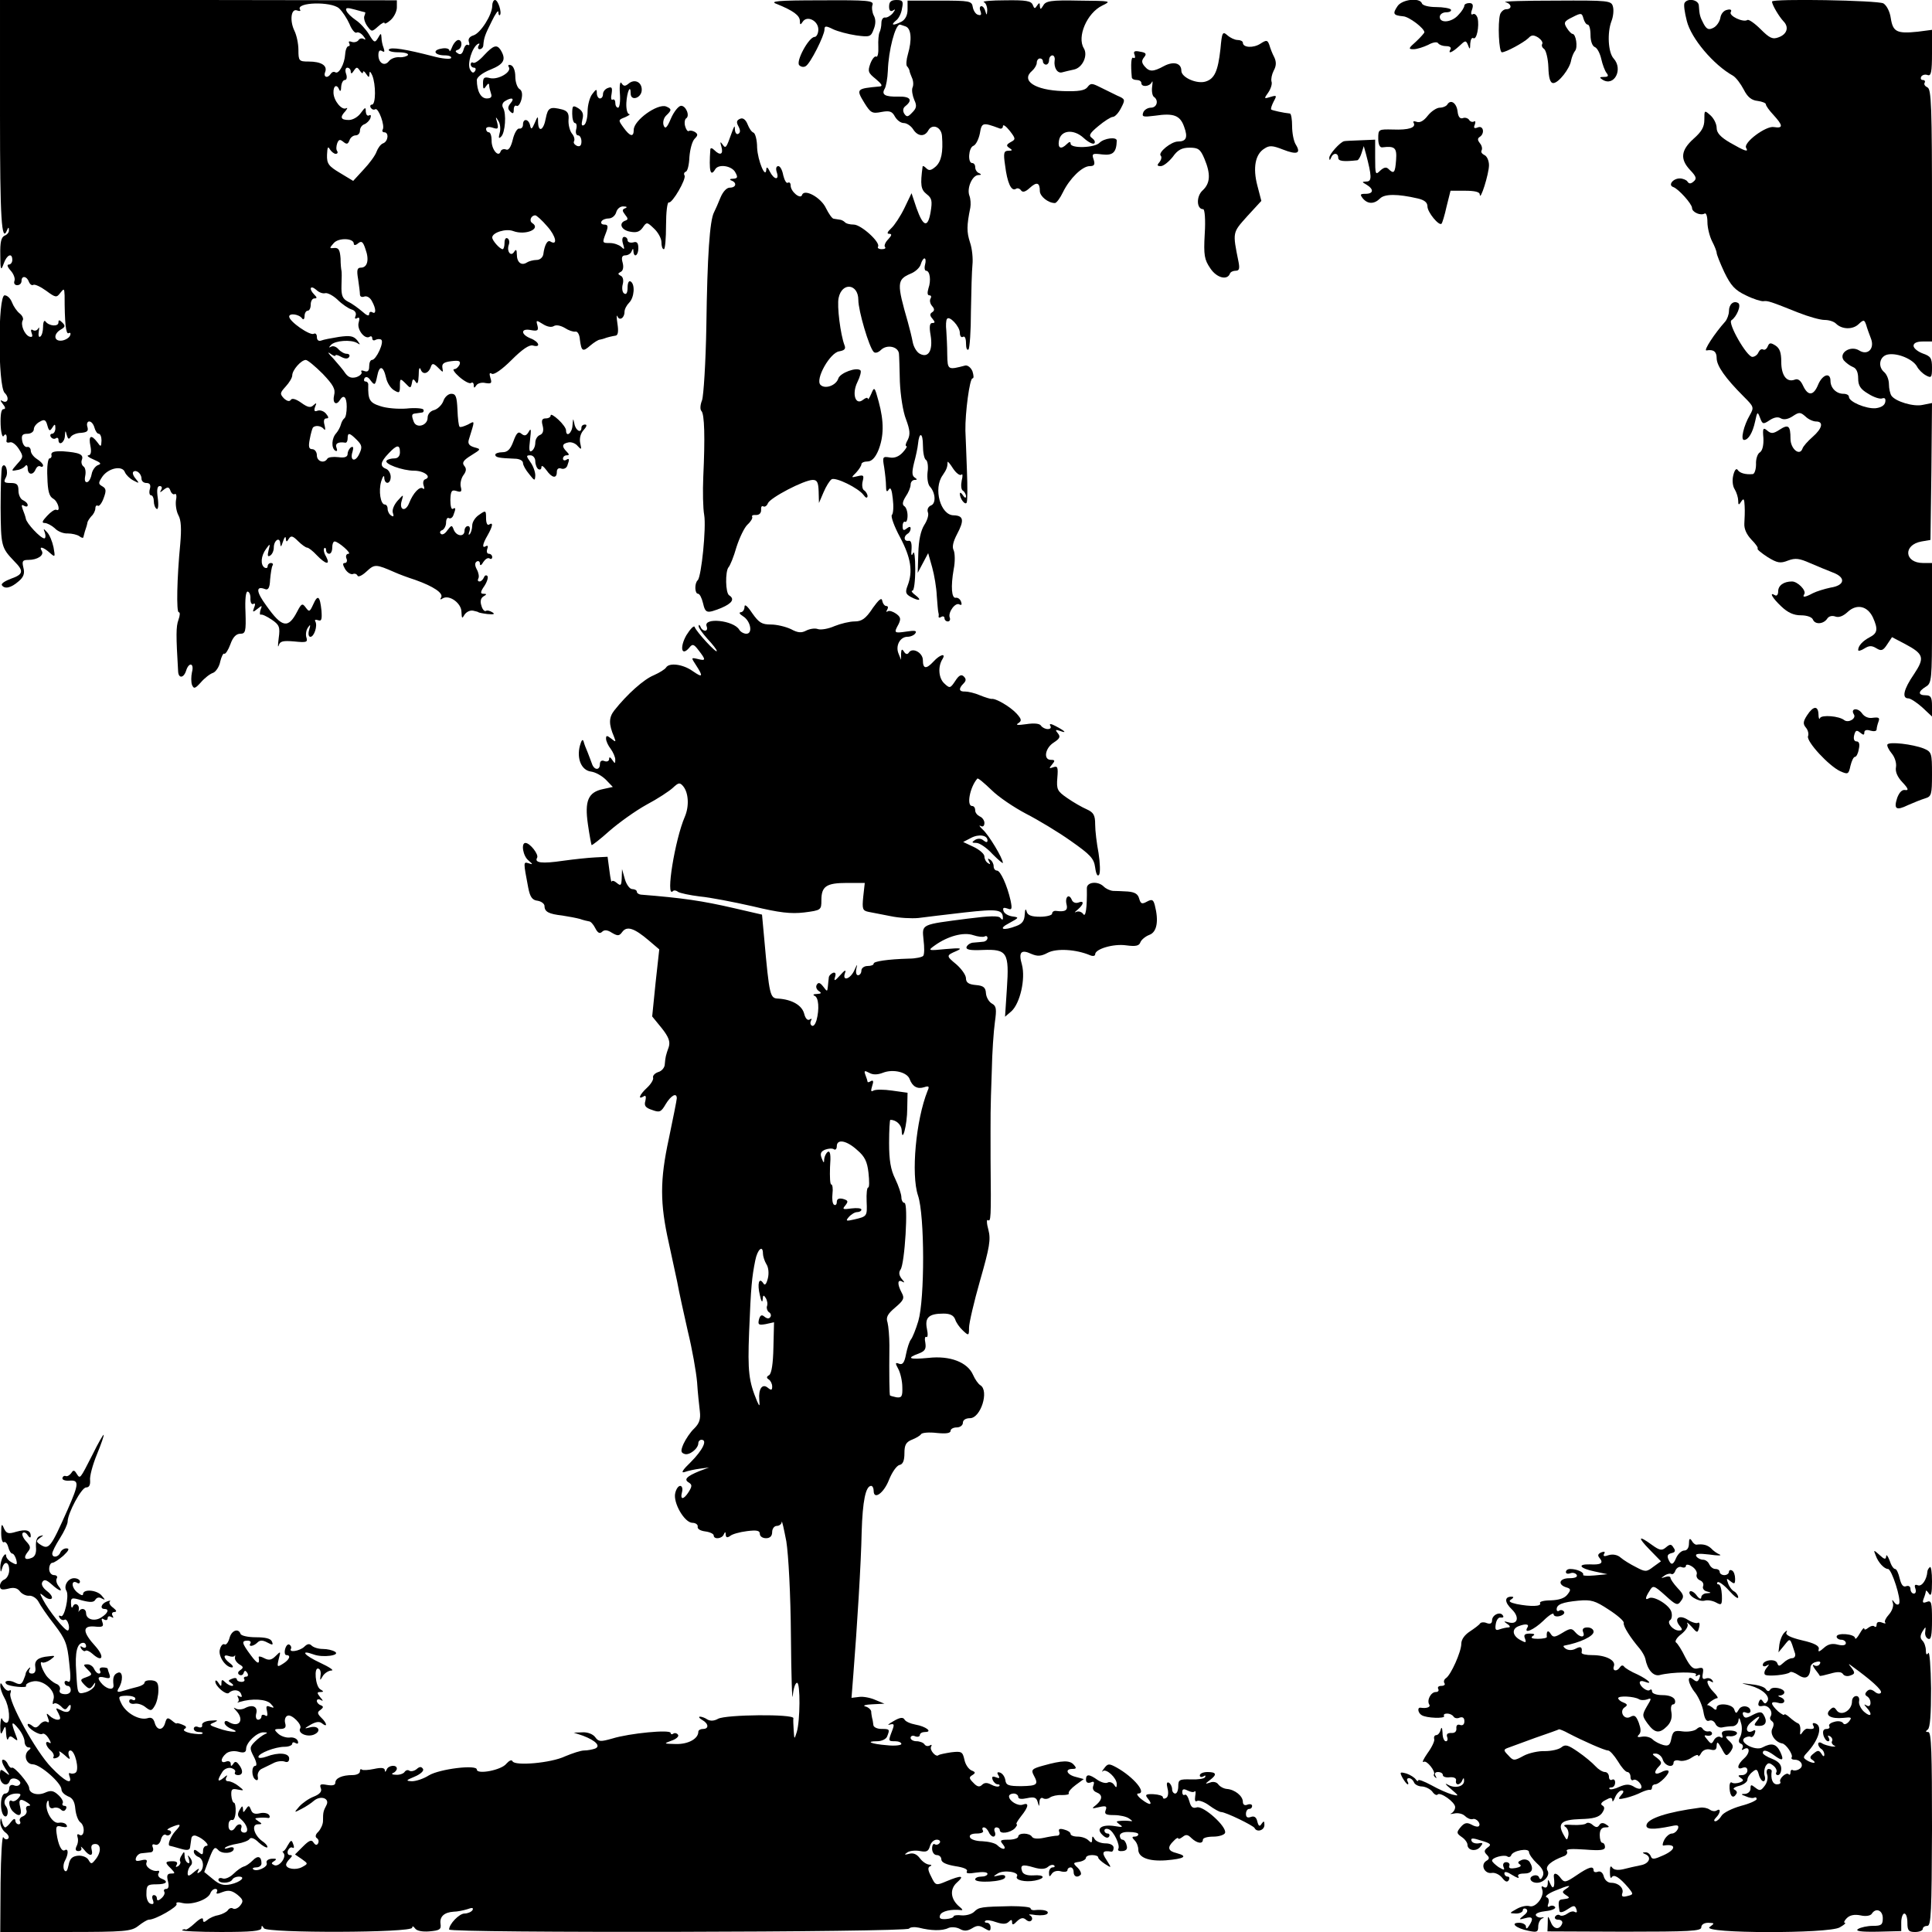 <?xml version="1.0" standalone="no"?>
<!DOCTYPE svg PUBLIC "-//W3C//DTD SVG 20010904//EN"
 "http://www.w3.org/TR/2001/REC-SVG-20010904/DTD/svg10.dtd">
<svg version="1.0" xmlns="http://www.w3.org/2000/svg"
 width="628pt" height="628pt" viewBox="0 0 628 628"
 preserveAspectRatio="xMidYMid meet">
<g transform="translate(0,628) scale(0.1,-0.1)"
fill="#000000" stroke="none">
<path d="M0 5906 c0 -336 5 -419 23 -374 4 10 6 10 6 0 1 -7 -6 -15 -14 -18
-11 -5 -15 -21 -14 -63 0 -49 2 -53 11 -28 10 29 28 37 28 12 0 -8 -5 -15 -12
-15 -6 0 -4 -8 7 -20 9 -10 15 -25 12 -33 -3 -8 1 -14 9 -14 8 0 14 6 14 14 0
18 17 16 24 -3 3 -8 10 -13 14 -10 5 3 24 -6 42 -19 31 -23 34 -23 46 -7 12
15 13 15 14 -8 0 -88 4 -128 13 -123 5 3 8 0 5 -7 -2 -7 -14 -15 -26 -17 -27
-4 -30 21 -4 36 14 8 15 12 5 22 -10 10 -13 10 -13 1 0 -15 -31 -12 -42 3 -4
6 -8 -2 -8 -17 0 -15 -4 -29 -9 -32 -5 -4 -7 4 -5 16 2 13 2 17 -2 10 -3 -6
-11 -9 -17 -5 -6 4 -8 0 -4 -10 4 -11 2 -14 -8 -11 -16 7 -29 39 -21 53 3 5
-1 15 -10 22 -9 7 -20 23 -25 36 -5 13 -15 23 -24 23 -22 0 -22 -294 0 -317
17 -16 10 -37 -8 -26 -7 4 -6 0 2 -10 9 -11 10 -17 2 -17 -7 0 -10 -18 -9 -50
1 -27 6 -44 10 -37 7 11 12 2 9 -16 -1 -5 4 -7 11 -5 7 3 20 -7 29 -21 16 -25
15 -27 -5 -49 -20 -23 -21 -24 -1 -20 11 1 23 8 27 13 4 6 8 2 8 -7 0 -22 18
-24 26 -3 4 8 10 12 15 9 5 -3 9 -1 9 3 0 5 -9 14 -20 21 -11 7 -20 19 -20 27
0 8 -6 14 -12 12 -7 -1 -14 8 -16 21 -3 17 1 22 17 22 12 0 21 7 21 15 0 8 9
19 19 24 15 9 20 7 25 -12 5 -18 8 -20 16 -7 8 13 10 12 10 -2 0 -10 -5 -18
-11 -18 -5 0 -7 -5 -4 -10 4 -6 11 -8 16 -5 5 4 9 1 9 -4 0 -22 20 -10 21 12
1 19 2 19 6 3 4 -14 7 -15 13 -6 4 6 19 13 34 13 20 2 24 6 20 20 -3 9 0 17 6
17 7 0 14 -9 17 -20 3 -11 9 -20 14 -20 5 0 9 -10 9 -22 -1 -21 -2 -22 -14 -5
-20 26 -29 21 -22 -13 4 -20 1 -30 -7 -30 -6 -1 1 -7 18 -14 23 -10 26 -14 13
-18 -9 -4 -18 -17 -20 -29 -2 -12 -8 -24 -14 -26 -7 -2 -10 5 -7 20 3 14 0 28
-6 31 -5 4 -8 13 -5 21 7 18 -8 24 -61 28 -28 1 -39 -2 -38 -11 2 -6 -1 -12
-6 -12 -5 0 -9 -27 -7 -61 1 -45 6 -63 19 -70 16 -9 25 -44 10 -36 -5 2 -18
-7 -30 -20 -16 -17 -18 -23 -8 -23 8 0 23 -8 33 -17 9 -10 28 -18 42 -17 14 0
31 -4 38 -9 6 -5 13 -7 13 -3 3 13 7 26 9 31 1 3 3 9 4 15 0 5 7 15 13 22 7 6
13 18 13 26 0 7 4 11 8 8 4 -3 13 8 19 25 9 24 8 31 -4 38 -14 8 -14 11 0 32
20 28 65 37 73 14 4 -9 16 -21 28 -27 19 -10 20 -10 7 6 -8 9 -11 19 -8 22 9
9 27 -5 27 -22 0 -8 7 -14 16 -14 11 0 15 -6 11 -20 -3 -11 -1 -20 4 -20 5 0
9 -9 9 -19 0 -11 4 -22 9 -25 5 -4 7 11 4 34 -4 27 -2 40 6 40 7 0 9 -5 5 -12
-6 -10 -4 -10 8 0 13 10 17 10 22 -3 3 -9 10 -14 14 -11 5 3 7 -6 4 -20 -2
-14 1 -36 8 -49 9 -16 10 -45 6 -92 -11 -113 -13 -223 -5 -223 5 0 4 -11 -1
-25 -8 -22 -8 -50 -1 -167 1 -24 18 -23 26 2 9 29 27 25 19 -5 -3 -14 -3 -32
0 -41 6 -14 10 -13 29 8 12 14 30 28 40 31 9 4 20 20 23 37 4 16 10 28 13 25
4 -2 13 12 20 31 8 23 19 34 32 34 17 0 19 7 17 70 -2 42 1 68 7 67 6 -1 10
-12 9 -24 0 -12 4 -19 10 -16 5 4 7 -1 2 -12 -6 -16 -4 -16 11 -4 15 12 16 12
10 -3 -3 -10 -3 -17 1 -16 4 2 20 -6 35 -16 25 -17 28 -24 23 -60 -3 -23 -3
-33 0 -24 4 14 14 16 50 13 40 -4 45 -3 40 13 -3 9 -1 24 5 32 8 12 9 10 4 -7
-4 -13 -2 -23 4 -23 12 0 24 36 16 50 -3 5 0 7 9 4 11 -4 13 2 11 31 -5 48
-12 54 -27 20 -11 -24 -13 -25 -24 -10 -11 15 -14 14 -28 -13 -29 -56 -49 -53
-100 19 -34 46 -35 66 -4 54 10 -4 15 5 16 31 2 21 5 41 8 46 3 4 0 8 -5 8 -6
0 -11 -5 -11 -11 0 -5 -4 -7 -10 -4 -14 9 -12 38 5 61 13 18 14 18 8 -5 -4
-17 -3 -22 5 -17 7 4 12 16 12 26 0 24 20 37 21 13 1 -13 3 -11 9 7 4 14 9 18
9 10 1 -12 3 -13 10 -1 7 11 13 9 30 -8 11 -11 25 -21 29 -21 5 0 19 -11 32
-25 29 -30 45 -33 30 -4 -7 11 -9 23 -6 27 3 3 6 0 6 -6 0 -7 5 -12 10 -12 6
0 10 9 10 20 0 11 3 20 8 20 13 -1 57 -40 45 -40 -7 0 -10 -7 -7 -15 4 -8 1
-15 -5 -15 -8 0 -7 -6 1 -20 7 -11 18 -18 25 -16 6 3 13 0 15 -5 2 -6 15 0 29
13 27 25 30 25 94 -3 11 -5 40 -16 65 -24 59 -21 92 -43 84 -57 -5 -7 -2 -8 5
-3 22 13 61 -16 61 -44 1 -22 2 -23 10 -9 6 9 18 15 28 13 9 -2 17 -4 17 -5 0
-1 13 -4 30 -6 21 -2 25 0 15 6 -8 5 -17 7 -21 4 -4 -2 -11 5 -14 17 -5 14 -2
25 6 30 12 7 12 9 0 9 -10 0 -10 6 4 26 9 14 13 29 9 32 -4 4 -9 1 -11 -5 -3
-7 -9 -13 -14 -13 -6 0 -7 4 -4 10 3 5 1 18 -5 29 -7 13 -7 22 0 26 5 3 10 0
10 -7 0 -8 5 -6 11 5 6 9 14 15 20 12 5 -4 9 -1 9 4 0 6 -5 11 -11 11 -6 0 -8
7 -5 16 3 8 2 12 -4 9 -14 -9 -12 6 5 35 17 30 19 44 5 35 -6 -4 -10 5 -10 21
0 25 -1 26 -22 11 -13 -8 -23 -24 -23 -35 0 -11 -4 -24 -8 -28 -4 -5 -5 -1 -1
9 3 10 1 17 -5 17 -6 0 -11 -7 -11 -15 0 -21 -26 -19 -35 3 -6 16 -7 16 -21
-2 -7 -11 -17 -16 -21 -11 -5 4 -2 10 5 12 6 3 12 14 12 24 0 11 4 18 9 15 5
-3 12 1 15 10 8 21 8 26 -2 20 -5 -3 -8 10 -8 29 1 29 4 34 20 29 15 -5 18 -2
14 13 -3 11 1 28 8 38 10 13 11 22 3 31 -8 10 -3 18 23 34 32 20 32 20 10 26
-17 5 -22 12 -18 25 20 65 21 62 -3 49 -13 -6 -25 -10 -27 -7 -3 2 -6 27 -7
56 -2 41 -5 51 -20 51 -10 0 -22 -11 -26 -24 -5 -13 -19 -26 -30 -29 -12 -3
-21 -13 -21 -25 0 -25 -36 -36 -45 -13 -8 21 -7 26 5 27 6 1 15 2 21 3 5 0 8
5 5 10 -3 4 -28 6 -55 3 -27 -2 -65 1 -85 8 -35 11 -40 21 -39 68 1 6 -3 12
-9 12 -5 0 -6 5 -3 11 5 6 12 4 20 -8 13 -17 15 -15 21 14 7 37 20 35 29 -5 3
-15 14 -33 25 -40 18 -11 20 -10 20 14 0 24 1 25 18 8 16 -17 17 -17 21 1 2
14 5 15 12 4 6 -10 9 -3 10 21 0 23 3 29 7 18 7 -18 26 -12 33 11 4 11 9 10
23 -4 17 -17 17 -17 14 0 -2 13 5 18 29 21 25 3 31 1 27 -11 -4 -8 -11 -15
-18 -15 -6 0 2 -12 17 -25 16 -14 33 -23 38 -20 5 4 9 0 9 -7 0 -10 2 -10 8
-1 4 7 18 11 30 8 19 -3 22 -1 16 17 -4 14 -3 18 5 13 7 -4 33 14 64 45 34 34
57 50 69 47 27 -8 21 12 -7 23 -33 13 -33 34 1 27 22 -4 25 -1 21 15 -5 18 -4
18 17 5 14 -9 28 -12 36 -7 8 5 22 2 36 -6 12 -8 27 -13 34 -12 7 2 14 -9 15
-26 5 -38 9 -41 34 -19 12 10 26 19 31 19 6 1 12 3 15 4 7 3 23 7 36 9 8 1 10
14 6 39 -3 20 -3 31 0 24 6 -16 23 -6 23 14 0 9 7 22 15 30 17 17 20 60 5 69
-6 4 -10 -5 -10 -20 0 -16 -4 -24 -11 -19 -6 3 -8 17 -5 29 4 14 1 26 -7 29
-9 5 -9 7 0 12 8 3 11 15 7 30 -5 17 -2 24 9 24 8 0 18 6 20 13 4 10 6 10 6 0
2 -23 16 -13 16 10 0 18 -5 23 -17 19 -10 -2 -18 1 -18 7 0 6 -5 11 -11 11 -6
0 -8 -9 -4 -22 6 -19 5 -21 -6 -10 -7 6 -23 12 -36 12 -26 0 -26 0 -13 34 8
21 6 26 -6 26 -8 0 -12 5 -9 10 3 6 14 10 24 10 10 0 21 9 24 20 3 11 13 20
24 19 11 0 13 -3 5 -6 -10 -4 -10 -8 0 -21 10 -12 10 -16 1 -19 -23 -8 -14
-31 15 -36 20 -4 31 -1 41 13 13 19 14 19 37 -3 13 -12 24 -32 24 -44 0 -13 3
-23 8 -23 4 0 7 35 7 78 0 42 4 76 9 74 11 -4 58 77 51 88 -3 5 -1 10 4 12 6
1 11 23 12 48 2 25 9 51 17 59 11 11 11 15 1 22 -7 4 -16 6 -20 3 -4 -2 -9 5
-12 16 -3 11 -1 22 3 25 14 8 -1 43 -17 41 -8 -1 -23 -20 -32 -41 -13 -31 -19
-36 -24 -22 -3 9 0 23 8 31 19 18 19 22 0 30 -28 10 -105 -45 -105 -76 0 -25
-12 -22 -33 7 -18 25 -18 25 5 34 13 6 18 10 13 10 -6 1 -10 17 -9 37 2 36 14
62 14 30 0 -26 35 -15 36 11 1 26 -23 38 -43 21 -11 -9 -16 -9 -23 2 -4 7 -7
-7 -5 -34 2 -25 -1 -46 -6 -46 -5 0 -9 7 -9 16 0 8 -4 13 -9 10 -4 -3 -6 6 -3
19 3 20 1 24 -12 19 -9 -3 -16 -12 -16 -20 0 -8 -4 -14 -10 -14 -5 0 -10 8
-10 17 0 15 -2 14 -15 -3 -8 -10 -15 -36 -15 -56 0 -20 -5 -40 -11 -44 -8 -5
-10 0 -6 17 5 18 1 28 -13 37 -18 11 -20 9 -20 -18 0 -16 4 -30 9 -30 5 0 7
-9 4 -20 -3 -11 0 -20 6 -20 6 0 11 -9 11 -20 0 -13 -5 -18 -15 -14 -8 4 -12
10 -9 15 3 6 0 17 -7 25 -7 9 -12 29 -11 44 2 21 -3 29 -20 34 -40 10 -47 7
-54 -29 -7 -39 -24 -47 -25 -12 0 21 -1 21 -11 -3 -9 -21 -12 -22 -15 -7 -5
21 -23 23 -23 2 0 -8 -5 -14 -12 -13 -6 2 -16 -14 -21 -35 -6 -25 -14 -37 -22
-33 -8 3 -16 0 -18 -7 -7 -20 -30 8 -29 37 0 14 -4 26 -9 26 -5 0 -9 5 -9 11
0 6 9 8 21 4 18 -6 20 -4 15 17 -6 20 -5 20 4 5 6 -9 8 -27 4 -40 -4 -16 -3
-19 5 -11 13 12 18 75 6 94 -4 7 -2 16 6 21 22 14 33 10 19 -6 -10 -12 -10
-19 -2 -27 9 -9 12 -8 12 6 0 9 4 15 9 12 5 -3 12 6 16 21 4 17 2 29 -7 34 -7
5 -13 23 -13 40 0 19 -6 34 -14 37 -8 3 -11 0 -7 -6 10 -16 -34 -42 -61 -36
-19 5 -23 2 -23 -17 0 -19 2 -21 10 -9 6 9 10 10 10 3 0 -6 3 -18 6 -27 4 -11
0 -16 -14 -16 -19 0 -32 24 -32 60 0 9 19 24 45 34 44 18 51 33 32 64 -12 18
-23 15 -53 -17 -15 -17 -31 -28 -36 -25 -4 3 -8 0 -8 -5 0 -6 5 -11 11 -11 5
0 7 -5 3 -11 -5 -8 -10 -6 -16 5 -10 18 6 71 25 83 6 3 7 1 3 -5 -4 -7 -2 -12
3 -12 6 0 12 6 12 13 2 24 5 33 27 77 12 25 22 39 22 31 0 -8 2 -12 5 -10 7 8
-6 49 -16 49 -5 0 -9 -9 -9 -19 0 -29 -38 -89 -61 -96 -13 -4 -18 -12 -15 -21
3 -8 2 -13 -3 -10 -5 3 -11 -4 -14 -15 -4 -14 -10 -18 -18 -13 -10 6 -10 9 -1
12 15 5 16 32 2 32 -6 0 -15 -10 -20 -22 -5 -13 -9 -18 -9 -12 -1 6 -12 9 -26
6 -31 -5 -23 -22 11 -22 14 0 23 -4 20 -9 -3 -4 -29 -2 -58 6 -89 23 -138 31
-144 22 -3 -5 11 -9 31 -9 20 0 34 -4 31 -9 -3 -4 -16 -8 -28 -7 -13 1 -28 -5
-34 -13 -14 -18 -34 -6 -34 20 0 13 4 18 12 13 8 -5 9 -2 5 10 -4 10 -7 25 -7
34 -1 15 -2 15 -11 -1 -10 -17 -13 -17 -30 12 -10 16 -29 37 -43 46 -13 9 -27
22 -30 30 -4 10 2 11 27 4 18 -5 33 -9 34 -9 1 0 0 -6 -3 -13 -2 -7 2 -21 10
-32 14 -19 15 -19 35 -1 12 11 21 15 21 11 0 -4 9 0 20 10 11 10 20 28 20 41
l0 23 -645 1 -645 0 0 -374z m1102 347 c11 -10 26 -33 34 -51 7 -18 18 -31 23
-28 5 3 15 -2 22 -11 8 -10 9 -14 2 -10 -6 4 -15 2 -18 -4 -4 -5 -14 -8 -22
-5 -8 3 -11 1 -8 -4 3 -6 2 -10 -2 -10 -5 0 -10 -11 -11 -26 -2 -33 -21 -66
-32 -59 -5 3 -11 1 -15 -5 -10 -16 -25 -11 -18 6 8 21 -13 34 -54 34 -31 0
-33 2 -33 38 0 20 -6 48 -13 62 -16 33 -11 74 9 66 8 -3 13 -2 9 3 -14 24 101
27 127 4z m38 -205 c0 -9 4 -8 10 2 9 13 11 13 20 0 5 -8 10 -10 10 -5 0 6 5
3 10 -5 9 -13 10 -13 11 0 0 10 3 8 9 -5 12 -29 12 -95 -1 -95 -5 0 -7 -5 -4
-10 4 -6 10 -8 15 -5 10 6 32 -54 24 -66 -3 -5 0 -9 5 -9 16 0 13 -30 -4 -36
-8 -3 -17 -16 -21 -27 -4 -12 -23 -38 -42 -58 l-34 -37 -43 26 c-37 22 -43 30
-42 59 1 24 3 29 9 18 5 -8 14 -15 19 -15 6 0 8 4 5 9 -4 5 -3 16 0 25 5 13 9
14 20 5 11 -9 15 -8 20 5 3 9 12 16 20 16 8 0 14 7 14 15 0 9 6 18 14 21 8 3
17 12 20 20 3 9 1 12 -4 9 -6 -3 -10 2 -11 12 0 16 -2 15 -16 -4 -9 -13 -26
-23 -39 -23 -27 0 -30 9 -11 29 6 8 8 12 2 9 -14 -7 -40 24 -41 50 -1 24 11
30 19 10 3 -7 6 -3 6 10 1 12 6 22 12 22 6 0 8 9 4 20 -4 11 -2 20 4 20 6 0
11 -6 11 -12z m639 -504 c28 -31 35 -64 10 -49 -9 6 -19 -10 -23 -42 -2 -10
-11 -18 -22 -18 -10 0 -25 -4 -31 -8 -18 -12 -33 0 -33 26 0 16 -3 18 -9 8
-11 -17 -25 3 -17 24 3 8 1 17 -4 20 -6 4 -10 -3 -10 -14 0 -12 -3 -21 -6 -21
-9 0 -34 28 -34 38 0 16 44 30 68 21 40 -15 92 7 62 26 -11 7 -4 25 10 25 4 0
22 -16 39 -36z m-629 -56 c0 -6 6 -6 14 1 11 9 16 6 24 -19 13 -35 6 -60 -15
-60 -12 0 -14 -8 -9 -37 3 -21 6 -43 6 -50 0 -7 6 -10 14 -7 8 3 19 -3 25 -15
14 -25 14 -44 1 -36 -5 3 -10 1 -10 -6 0 -8 -9 -4 -22 8 -13 11 -33 26 -46 32
-19 10 -23 20 -22 54 1 23 1 44 0 47 -1 3 -3 21 -3 40 -2 27 -6 35 -20 34 -17
-2 -17 -1 -2 16 16 18 65 16 65 -2z m-93 -161 c7 2 25 -7 40 -21 15 -15 36
-29 46 -32 11 -3 16 -12 13 -20 -4 -9 -2 -12 5 -8 7 4 9 0 5 -14 -7 -22 19
-56 35 -47 5 4 9 1 9 -5 0 -6 5 -8 10 -5 6 3 14 4 19 1 11 -7 -16 -66 -30 -66
-5 0 -9 -9 -9 -21 0 -15 -5 -19 -16 -15 -8 3 -12 2 -9 -3 3 -5 -5 -13 -17 -17
-15 -4 -25 -1 -35 12 -7 11 -25 32 -40 49 -16 16 -20 23 -10 16 9 -7 17 -10
17 -7 0 4 9 2 19 -4 13 -7 22 -7 26 0 3 5 0 10 -8 10 -8 0 -20 7 -27 15 -7 8
-17 12 -24 8 -8 -4 -8 -3 0 6 13 14 65 18 85 6 11 -7 11 -6 0 9 -12 14 -23 16
-59 11 -25 -4 -51 -9 -58 -12 -9 -3 -14 2 -14 12 0 9 -5 13 -10 10 -12 -7 -80
40 -80 56 0 12 32 8 42 -6 4 -6 8 -2 8 8 0 9 5 17 10 17 6 0 10 9 10 20 0 11
5 20 12 20 9 0 9 3 0 12 -19 19 -14 33 6 16 9 -9 22 -13 29 -11z m-8 -262 c35
-37 42 -50 37 -70 -6 -25 7 -35 19 -15 12 19 22 10 22 -22 0 -18 -3 -35 -8
-38 -4 -3 -9 -12 -11 -20 -2 -8 -9 -21 -15 -28 -15 -16 -17 -48 -3 -57 6 -3 7
1 4 9 -6 14 5 21 29 17 4 0 7 6 7 14 0 20 6 19 30 -5 17 -17 18 -24 8 -45 -13
-29 -32 -23 -22 7 4 14 2 18 -5 14 -6 -4 -11 -14 -11 -21 0 -10 -9 -14 -30
-11 -17 2 -33 0 -36 -5 -10 -17 -34 -9 -34 11 0 11 -7 20 -15 20 -11 0 -13 8
-8 33 3 17 8 34 10 37 8 9 28 6 36 -5 5 -5 5 0 2 13 -4 14 -2 22 6 22 8 0 8 4
-1 15 -7 9 -20 13 -28 10 -10 -4 -12 0 -8 12 6 14 5 15 -5 6 -9 -9 -18 -8 -40
8 -17 12 -30 16 -34 9 -4 -6 -12 -4 -22 5 -14 15 -13 18 6 39 11 12 21 28 21
36 0 17 29 50 44 50 6 0 31 -21 55 -45z m251 -255 c0 -13 -7 -20 -18 -20 -10
0 -22 -3 -25 -7 -11 -10 51 -33 89 -33 32 0 59 -20 36 -28 -6 -2 -8 -11 -5
-20 3 -9 3 -14 -2 -10 -10 9 -32 -14 -45 -47 -12 -31 -34 -23 -24 8 6 21 6 21
-14 -1 -12 -14 -18 -30 -15 -39 4 -11 2 -14 -5 -9 -7 4 -12 14 -12 22 0 8 -4
14 -9 14 -14 0 -21 44 -12 75 5 17 10 22 10 13 1 -25 21 -22 21 2 0 11 -7 23
-15 26 -21 8 -19 22 8 50 27 29 37 30 37 4z"/>
<path d="M2525 6267 c52 -21 75 -37 75 -55 0 -13 2 -14 9 -3 14 22 51 4 51
-25 0 -13 -6 -24 -12 -24 -19 0 -62 -80 -50 -92 6 -6 15 -7 21 -3 15 8 61 100
61 119 0 12 4 13 28 1 15 -7 48 -16 75 -20 44 -6 48 -5 57 20 7 17 7 33 0 45
-5 10 -7 26 -4 34 5 14 -14 16 -167 15 -144 0 -169 -3 -144 -12z"/>
<path d="M2890 6259 c0 -13 4 -18 13 -13 8 6 8 3 -1 -9 -8 -9 -19 -15 -25 -14
-7 1 -12 -7 -12 -18 0 -11 -3 -24 -6 -30 -3 -5 -5 -27 -4 -47 1 -20 -2 -35 -7
-32 -4 3 -13 -7 -19 -23 -9 -25 -7 -30 18 -50 19 -16 23 -23 13 -24 -77 -7
-78 -8 -50 -54 20 -32 25 -35 55 -29 27 5 35 2 44 -15 7 -12 19 -21 29 -21 9
0 23 -9 30 -20 15 -24 38 -26 50 -3 13 22 42 10 44 -19 4 -53 -2 -82 -20 -99
-15 -13 -22 -15 -31 -6 -6 6 -11 9 -12 6 -8 -60 -6 -75 13 -90 17 -13 19 -22
13 -58 -9 -53 -24 -49 -46 13 l-16 48 -23 -48 c-13 -27 -33 -57 -43 -66 -13
-12 -15 -18 -7 -18 10 0 9 -5 -3 -18 -10 -10 -14 -22 -10 -25 3 -4 -1 -7 -11
-7 -9 0 -15 4 -12 8 9 14 -55 72 -79 72 -12 0 -25 3 -29 8 -4 4 -12 8 -17 8
-5 1 -13 2 -19 3 -5 0 -16 16 -25 34 -16 35 -71 65 -78 43 -5 -15 -37 11 -37
31 0 8 -4 12 -9 9 -5 -3 -11 8 -15 24 -3 17 -10 30 -16 30 -7 0 -9 -8 -5 -20
9 -27 -9 -25 -23 3 -6 13 -11 16 -11 7 -2 -35 -28 28 -30 70 0 25 -6 47 -12
49 -6 2 -14 14 -19 27 -6 15 -15 22 -24 18 -12 -5 -13 -11 -6 -24 7 -13 7 -21
0 -25 -5 -3 -10 2 -11 12 -1 19 0 20 -21 -37 -8 -20 -11 -22 -19 -10 -8 11 -9
10 -4 -7 7 -25 -4 -30 -23 -11 -7 7 -12 8 -13 3 -5 -71 0 -92 16 -65 11 18 54
11 65 -10 9 -16 8 -20 -7 -21 -11 0 -13 -3 -5 -6 18 -7 15 -23 -6 -23 -10 0
-22 -13 -30 -32 -7 -18 -17 -40 -21 -48 -14 -26 -22 -142 -25 -370 -2 -118 -9
-227 -14 -241 -6 -15 -7 -30 -2 -35 10 -10 12 -86 6 -214 -2 -47 -1 -102 3
-124 7 -41 -9 -200 -21 -212 -11 -10 -10 -44 1 -44 5 0 12 -13 16 -30 8 -34
12 -35 60 -16 35 15 44 29 25 41 -12 8 -13 77 -2 91 5 5 17 34 26 66 10 31 26
64 36 73 11 10 17 21 15 25 -3 4 3 7 13 6 10 0 16 6 16 16 -1 10 2 15 7 12 5
-3 12 2 15 10 7 18 118 76 146 76 14 0 18 -8 19 -37 l1 -38 15 35 c8 19 20 38
26 42 13 8 87 -28 104 -51 7 -10 12 -11 13 -4 0 6 -5 15 -11 19 -6 3 -8 17 -5
29 5 20 3 22 -17 17 -21 -5 -21 -5 -4 12 9 10 17 22 17 27 0 5 9 9 20 9 13 0
25 12 35 36 18 45 19 93 1 159 -13 48 -14 49 -24 25 -6 -14 -11 -21 -11 -16
-1 5 -7 3 -15 -3 -25 -21 -38 18 -19 57 9 18 13 35 10 38 -12 12 -66 -8 -72
-26 -7 -23 -43 -36 -58 -21 -18 18 31 105 61 109 17 3 22 8 17 20 -13 34 -25
128 -19 154 11 52 64 46 64 -7 0 -35 35 -154 50 -169 5 -5 15 -2 24 7 19 18
55 11 58 -12 1 -9 2 -50 3 -92 2 -44 10 -97 20 -122 13 -35 14 -49 6 -66 -7
-12 -9 -21 -5 -21 4 0 -1 -9 -12 -21 -12 -13 -27 -19 -42 -16 -23 4 -24 2 -18
-32 3 -20 6 -47 6 -61 0 -18 3 -21 9 -11 6 9 10 -1 13 -30 3 -24 2 -48 -3 -53
-4 -5 8 -38 27 -73 35 -66 42 -111 24 -157 -8 -21 -6 -27 10 -36 28 -15 38
-12 16 5 -11 8 -16 15 -10 15 5 0 9 31 9 70 0 38 -3 62 -7 52 -5 -11 -7 -7 -5
13 1 20 -2 29 -10 27 -15 -2 -17 14 -3 23 6 3 10 11 10 17 0 7 -4 7 -13 0 -10
-8 -13 -6 -13 8 0 10 4 16 8 14 4 -3 8 6 8 20 0 14 -5 28 -11 31 -7 5 -5 15 5
31 9 13 16 30 16 39 0 8 6 15 13 15 9 0 9 2 0 8 -9 6 -9 18 -2 47 6 22 12 50
13 62 4 41 16 37 16 -5 0 -22 4 -44 10 -47 5 -3 8 -21 5 -40 -2 -19 1 -40 8
-47 18 -20 20 -55 3 -61 -9 -4 -13 -13 -10 -22 4 -8 -2 -27 -12 -42 -11 -18
-18 -49 -19 -91 l-2 -64 17 32 17 32 13 -46 c7 -25 14 -67 15 -93 2 -27 4 -50
5 -53 1 -3 2 -9 1 -13 -1 -5 3 -6 9 -2 5 3 10 1 10 -4 0 -6 5 -11 11 -11 6 0
9 6 6 13 -6 17 19 51 32 42 7 -3 8 0 5 9 -3 9 -11 14 -17 13 -14 -3 -17 36 -7
93 5 24 4 52 0 61 -6 11 -2 28 11 53 24 45 21 60 -11 61 -43 0 -67 87 -36 130
13 19 16 27 16 43 0 4 8 -5 18 -21 10 -15 22 -24 27 -20 4 5 5 -4 1 -19 -3
-15 -2 -30 4 -33 5 -3 10 -12 10 -18 0 -7 -4 -6 -10 3 -5 8 -10 11 -10 5 0
-16 17 -38 22 -29 3 5 3 52 1 104 -2 52 -4 111 -5 130 -1 59 14 170 23 170 5
0 4 10 0 23 -5 12 -15 20 -23 19 -57 -15 -58 -15 -59 35 0 27 -2 62 -3 78 -2
17 -1 34 2 38 7 13 42 -24 42 -45 0 -11 5 -16 10 -13 6 4 10 -5 10 -21 0 -15
3 -24 8 -20 4 4 8 60 8 124 1 65 3 133 5 152 2 19 -1 52 -8 72 -11 34 -11 54
1 113 2 11 1 29 -3 39 -9 24 9 66 29 67 10 0 11 2 3 6 -7 2 -13 11 -13 19 0 8
-4 14 -10 14 -15 0 -12 50 4 56 8 3 17 21 21 40 6 36 9 37 63 17 6 -3 12 0 12
7 0 7 10 0 22 -15 20 -26 20 -28 3 -37 -14 -8 -15 -12 -4 -19 11 -7 10 -9 -3
-9 -15 0 -17 -7 -11 -47 7 -57 20 -86 35 -77 5 4 13 1 17 -5 5 -7 14 -5 28 8
23 21 33 18 33 -10 0 -17 27 -39 49 -39 5 0 17 16 26 35 22 45 63 85 87 85 15
0 18 5 13 21 -7 20 -4 21 28 17 35 -4 46 7 47 45 0 13 -41 8 -56 -7 -16 -17
-94 -19 -94 -3 0 7 -4 7 -12 -1 -19 -19 -30 -14 -26 10 5 35 47 40 80 10 15
-14 31 -22 35 -18 4 4 1 11 -7 17 -12 8 -9 15 20 39 19 16 41 30 47 30 7 0 19
13 27 29 14 27 14 29 -12 40 -15 7 -40 20 -57 28 -26 13 -30 13 -40 0 -8 -11
-29 -15 -81 -13 -90 3 -137 34 -99 66 8 7 15 19 15 26 0 8 5 14 10 14 6 0 10
-4 10 -10 0 -5 5 -10 10 -10 6 0 10 7 10 15 0 8 5 15 11 15 5 0 9 -8 7 -17 -3
-23 9 -43 25 -38 7 2 24 6 38 9 28 6 46 46 32 69 -23 37 10 115 60 139 31 15
29 15 -75 16 -92 2 -109 -1 -117 -16 -8 -13 -10 -14 -11 -2 0 12 -2 12 -9 2
-7 -11 -9 -11 -14 2 -5 13 -22 16 -89 15 -46 0 -77 -3 -70 -6 6 -2 11 -14 11
-26 -1 -17 -2 -18 -6 -4 -2 9 -8 17 -13 17 -5 0 -7 -7 -3 -16 4 -12 2 -15 -8
-12 -8 2 -15 14 -17 25 -3 20 -10 21 -108 21 l-104 0 0 -29 c0 -18 -7 -32 -19
-39 -27 -14 -38 -13 -19 3 9 6 18 24 20 40 5 23 2 27 -18 27 -18 0 -24 -6 -24
-21z m54 -65 c18 -7 21 -43 7 -91 -5 -17 -6 -34 -3 -38 4 -4 7 -10 8 -13 0 -4
4 -15 8 -24 5 -10 6 -25 2 -33 -3 -8 0 -26 6 -40 9 -19 7 -27 -7 -41 -14 -15
-18 -15 -26 -3 -5 9 -4 18 4 24 25 20 16 32 -23 31 -43 -1 -56 6 -44 26 4 7 9
33 10 58 2 66 24 150 39 150 2 0 10 -3 19 -6z m63 -774 c-3 -11 -1 -20 3 -20
13 0 17 -32 8 -57 -4 -14 -4 -23 3 -23 6 0 7 -5 4 -10 -4 -6 -2 -17 5 -25 8
-9 8 -15 0 -20 -8 -5 -8 -11 1 -21 9 -11 9 -14 -1 -14 -8 0 -10 -12 -5 -40 8
-49 -7 -75 -35 -60 -10 5 -20 22 -23 37 -3 16 -10 45 -16 66 -36 125 -36 138
8 157 16 6 31 20 34 31 3 10 8 19 12 19 4 0 5 -9 2 -20z"/>
<path d="M4542 6259 c-16 -24 -13 -29 19 -32 19 -1 69 -39 69 -52 0 -2 -12
-16 -27 -30 -25 -22 -26 -25 -8 -25 11 0 32 7 47 14 16 9 30 11 33 5 4 -5 15
-9 26 -9 11 0 17 -4 14 -10 -10 -17 5 -11 28 10 20 19 22 20 29 3 5 -15 7 -14
7 5 1 13 5 21 10 18 11 -7 20 39 14 65 -3 10 -10 16 -15 13 -6 -4 -8 2 -3 15
5 15 2 21 -9 21 -9 0 -16 -4 -16 -8 0 -5 -8 -19 -19 -30 -21 -25 -61 -29 -61
-7 0 8 9 15 21 15 11 0 18 4 15 9 -3 4 -25 8 -48 8 -23 0 -44 5 -46 12 -7 20
-66 13 -80 -10z"/>
<path d="M4893 6273 c21 -5 23 -23 3 -23 -8 0 -17 -8 -20 -17 -8 -28 -4 -123
6 -123 13 0 70 31 86 46 10 11 17 11 32 2 10 -7 16 -16 13 -21 -3 -5 0 -12 6
-16 6 -4 13 -31 14 -59 1 -36 6 -52 16 -52 17 0 54 47 58 74 2 10 8 25 13 31
9 11 3 55 -9 55 -3 0 -12 9 -18 19 -11 17 -9 22 18 35 29 15 31 14 36 -4 3
-11 9 -20 14 -20 5 0 9 -15 9 -34 0 -20 6 -36 14 -39 8 -3 17 -21 21 -39 4
-18 12 -39 17 -45 8 -10 5 -13 -8 -13 -15 0 -16 -2 -5 -9 38 -24 68 34 36 69
-18 20 -21 84 -7 121 6 15 8 36 5 47 -5 20 -12 21 -187 20 -99 0 -173 -2 -163
-5z"/>
<path d="M5476 6271 c-4 -5 0 -32 7 -59 14 -57 87 -143 150 -178 10 -6 25 -26
35 -45 12 -24 25 -35 45 -37 15 -2 27 -7 27 -11 0 -5 11 -20 25 -35 31 -34 32
-44 1 -39 -25 5 -101 -51 -90 -68 9 -15 -5 -10 -52 17 -31 18 -44 32 -44 48 0
13 -9 31 -20 41 -20 18 -20 17 -20 -14 0 -24 -9 -39 -35 -62 -41 -37 -45 -66
-11 -102 20 -21 22 -28 11 -37 -9 -8 -15 -8 -20 0 -3 5 -15 10 -25 10 -22 0
-39 -22 -21 -28 17 -6 61 -55 61 -68 0 -14 28 -26 41 -18 5 3 9 -10 9 -28 0
-18 7 -46 15 -62 8 -15 15 -33 15 -38 0 -5 11 -33 25 -63 21 -43 34 -58 70
-75 24 -12 50 -20 57 -19 14 2 23 -1 113 -37 33 -13 71 -24 86 -24 14 0 30 -5
37 -12 19 -19 54 -20 73 -2 17 16 19 15 25 -2 3 -11 10 -30 15 -43 14 -34 -10
-58 -38 -40 -28 17 -67 -8 -50 -32 7 -8 20 -18 30 -22 11 -4 17 -17 17 -37 0
-23 7 -35 33 -50 17 -11 38 -18 45 -15 9 3 12 -1 10 -12 -2 -11 -14 -18 -32
-20 -31 -2 -86 21 -86 37 0 6 -8 10 -18 10 -23 0 -42 19 -42 42 0 29 -26 21
-40 -12 -15 -37 -33 -38 -49 -4 -8 18 -17 24 -27 20 -26 -10 -44 13 -44 58 0
30 -5 44 -19 53 -16 10 -20 9 -25 -3 -3 -8 -10 -13 -15 -10 -5 3 -11 -1 -15
-9 -3 -8 -12 -15 -20 -15 -18 0 -81 110 -68 119 17 11 33 49 22 56 -15 9 -30
-4 -30 -26 0 -11 -6 -27 -12 -34 -35 -39 -72 -96 -61 -94 23 4 33 -4 33 -25 0
-25 28 -65 88 -125 33 -33 34 -35 20 -60 -20 -34 -31 -81 -19 -81 14 0 28 23
36 60 7 33 8 33 16 12 8 -21 10 -22 31 -8 15 10 28 12 37 6 9 -5 23 -3 38 7
21 14 25 14 42 -1 9 -9 25 -16 34 -16 26 0 20 -23 -11 -50 -16 -14 -31 -31
-33 -38 -9 -26 -39 -1 -39 32 0 43 -7 48 -36 29 -20 -13 -27 -13 -39 -3 -14
12 -16 8 -13 -24 1 -23 -3 -40 -11 -46 -8 -4 -14 -22 -13 -39 0 -17 -5 -32
-11 -32 -23 -2 -42 3 -49 14 -4 6 -10 -1 -14 -18 -4 -16 -2 -36 5 -46 6 -10
11 -27 11 -36 0 -15 2 -16 10 -3 8 12 10 8 11 -15 1 -16 0 -42 -1 -57 -1 -18
8 -36 23 -52 14 -14 23 -27 20 -29 -2 -3 13 -15 33 -28 31 -19 41 -21 66 -11
24 9 37 7 71 -8 23 -10 57 -24 75 -31 43 -16 39 -42 -8 -49 -19 -4 -45 -12
-57 -18 -26 -14 -36 -15 -28 -3 7 12 -22 41 -40 41 -27 0 -45 -13 -45 -32 0
-10 -4 -16 -10 -13 -21 13 -9 -9 20 -36 21 -20 40 -29 64 -29 20 0 36 -6 39
-14 7 -17 35 -15 47 4 5 7 15 10 26 6 11 -4 25 1 40 15 29 27 64 20 82 -18 17
-38 15 -51 -10 -64 -23 -12 -38 -28 -38 -42 0 -4 9 -2 20 5 16 10 24 10 39 1
16 -10 22 -8 35 12 l16 24 42 -22 c62 -33 65 -45 29 -99 -33 -48 -40 -78 -18
-78 7 0 27 -13 45 -29 l32 -30 0 35 c0 27 -4 34 -20 34 -26 0 -26 12 0 28 19
11 20 23 20 207 l0 195 -29 0 c-61 0 -66 59 -5 70 l29 5 3 222 2 223 -30 -6
c-30 -7 -89 11 -102 30 -4 6 -8 23 -8 37 0 15 -7 32 -15 39 -23 19 -15 54 13
58 32 5 80 -16 93 -39 5 -10 18 -23 29 -29 18 -10 20 -7 20 25 0 31 -4 37 -30
46 -16 6 -30 17 -30 25 0 9 11 14 30 14 l30 0 0 410 c0 355 -2 411 -15 416 -8
4 -12 10 -9 15 3 5 0 9 -6 9 -6 0 -8 5 -5 11 4 6 13 8 21 5 11 -4 14 10 14 71
l0 76 -46 -6 c-68 -7 -81 -1 -88 44 -3 22 -14 42 -24 48 -19 10 -362 16 -362
6 0 -11 23 -49 37 -64 19 -19 12 -42 -15 -52 -20 -8 -30 -3 -59 26 -19 19 -39
33 -43 30 -14 -9 -62 14 -54 26 4 7 -1 10 -12 7 -11 -2 -20 -13 -22 -26 -2
-12 -12 -27 -22 -32 -15 -8 -22 -6 -32 12 -12 23 -14 29 -16 61 -2 18 -36 24
-46 8z"/>
<path d="M3967 6120 c-8 -71 -19 -96 -48 -105 -28 -9 -79 13 -79 35 0 25 -25
32 -57 15 -35 -19 -47 -19 -63 0 -9 11 -10 18 -1 29 9 11 6 15 -13 18 -18 4
-23 1 -18 -10 3 -8 1 -13 -4 -10 -7 5 -9 -20 -5 -64 1 -5 8 -8 16 -8 8 0 15
-4 15 -10 0 -14 27 -12 34 3 3 6 3 0 1 -15 -2 -15 1 -30 6 -33 16 -11 10 -35
-10 -35 -10 0 -22 -7 -25 -16 -5 -14 0 -15 39 -10 60 9 81 1 94 -36 13 -35 7
-48 -20 -48 -22 0 -66 -36 -56 -46 4 -4 2 -13 -4 -21 -9 -10 -8 -13 4 -13 9 0
26 14 39 30 16 23 30 30 55 30 28 0 35 -5 48 -36 21 -50 19 -80 -6 -103 -21
-19 -20 -61 2 -61 5 0 8 -34 5 -80 -4 -70 -1 -84 18 -112 21 -32 56 -40 64
-17 2 5 10 9 19 9 11 0 13 7 9 28 -20 99 -20 95 28 149 l46 50 -13 50 c-15 57
-7 102 23 120 16 11 27 10 60 -3 46 -18 60 -13 42 16 -7 11 -12 38 -12 60 0
22 -3 40 -7 41 -21 2 -57 10 -61 13 -2 3 2 14 8 26 11 20 10 21 -10 15 -22 -7
-22 -6 -7 15 8 12 13 28 10 35 -2 8 1 23 7 35 9 16 9 29 2 44 -6 11 -13 29
-16 40 -6 16 -9 17 -29 4 -23 -15 -57 -13 -57 3 0 5 -8 9 -17 9 -9 0 -24 7
-33 15 -16 14 -18 11 -23 -45z"/>
<path d="M4705 5941 c-3 -6 -15 -11 -25 -11 -10 0 -28 -12 -39 -26 -13 -17
-26 -24 -36 -20 -9 3 -13 2 -10 -3 9 -16 -16 -24 -67 -22 -47 1 -48 1 -48 -29
0 -19 5 -30 13 -29 41 5 48 -1 45 -41 -3 -42 -7 -47 -25 -29 -7 7 -15 5 -27
-6 -15 -15 -16 -12 -16 42 l0 59 -47 -2 c-27 -1 -51 -2 -54 -3 -13 -3 -49 -43
-48 -54 0 -9 2 -9 6 1 6 16 23 16 23 -1 0 -11 17 -13 62 -8 4 1 10 11 14 24
l7 22 7 -25 c19 -72 20 -90 2 -90 -16 -1 -16 -1 1 -11 23 -14 22 -29 -4 -29
-18 0 -19 -2 -9 -15 16 -19 37 -19 56 0 15 15 57 15 122 0 22 -5 32 -13 32
-26 0 -19 38 -65 46 -56 2 2 10 27 16 55 l13 52 47 0 c32 0 48 -4 48 -12 1
-25 30 67 30 95 0 15 -7 30 -15 33 -8 4 -12 10 -9 15 3 6 1 16 -6 24 -7 9 -8
15 0 20 17 11 12 38 -6 31 -12 -5 -15 -2 -10 9 3 9 2 13 -3 10 -5 -3 -13 0
-16 6 -4 5 -13 8 -20 5 -9 -3 -15 4 -17 21 -3 28 -22 41 -33 24z"/>
<path d="M1790 4930 c0 -6 -7 -10 -16 -10 -12 0 -15 -6 -10 -24 4 -16 1 -26
-9 -30 -8 -3 -15 -14 -15 -25 0 -11 -5 -23 -12 -27 -8 -5 -9 5 -5 37 4 33 3
39 -4 26 -8 -14 -14 -15 -24 -7 -10 9 -16 3 -26 -24 -10 -27 -19 -36 -36 -36
-13 0 -23 -4 -23 -8 0 -9 12 -11 63 -13 15 0 27 -6 27 -14 0 -7 9 -23 20 -36
18 -23 19 -23 20 -4 0 11 -7 31 -16 43 -14 20 -14 22 0 22 9 0 16 -9 16 -19 0
-11 5 -23 10 -26 6 -3 10 0 10 7 0 7 7 2 16 -10 18 -26 34 -29 34 -6 0 10 6
14 14 11 8 -3 17 1 20 9 8 22 7 26 -4 19 -5 -3 -10 -1 -10 4 0 6 5 11 12 11 9
0 9 3 0 12 -17 17 -15 26 6 30 9 2 23 -3 30 -12 12 -13 13 -12 8 10 -3 15 1
31 11 42 10 11 12 18 5 18 -7 0 -12 -4 -12 -10 0 -20 -19 -10 -23 13 -4 19 -4
18 -6 -5 -1 -26 -21 -41 -21 -17 0 7 -11 22 -25 35 -14 13 -25 19 -25 14z"/>
<path d="M7 4763 c-3 -5 -5 -64 -5 -133 1 -126 2 -130 45 -175 31 -31 29 -42
-11 -56 -19 -7 -33 -16 -30 -21 9 -14 30 -9 54 12 17 14 21 26 16 45 -5 21 -3
25 16 25 30 0 52 15 44 29 -11 17 5 13 26 -6 17 -15 18 -15 12 18 -4 19 -13
41 -21 49 -12 13 -13 13 -7 -2 3 -10 2 -18 -2 -18 -12 0 -58 49 -60 64 -1 6
-6 20 -10 30 -5 14 -4 17 4 12 7 -4 12 -3 12 2 0 6 -7 12 -15 16 -8 3 -15 17
-15 31 0 20 -5 25 -25 25 -22 0 -24 3 -16 18 10 18 -2 52 -12 35z"/>
<path d="M2836 4302 c-22 -33 -35 -42 -58 -42 -16 0 -45 -7 -65 -15 -20 -9
-44 -13 -54 -10 -10 4 -27 1 -39 -5 -15 -8 -27 -7 -49 5 -17 8 -46 15 -65 15
-30 0 -39 6 -61 37 -16 24 -25 31 -25 20 0 -9 -6 -17 -12 -17 -7 -1 -4 -6 7
-13 25 -15 33 -57 11 -57 -8 0 -19 6 -23 13 -18 31 -118 41 -106 11 3 -8 1
-14 -5 -14 -6 0 -13 6 -15 13 -3 6 -6 8 -6 2 -1 -5 13 -24 29 -42 17 -18 30
-35 30 -39 0 -10 -67 63 -72 78 -2 6 -14 -6 -27 -27 -22 -39 -16 -70 9 -41 11
14 15 13 31 -8 24 -31 24 -35 -3 -28 -22 5 -22 5 -5 -21 24 -37 21 -41 -12
-18 -31 22 -76 28 -86 11 -4 -6 -22 -17 -40 -25 -32 -13 -86 -61 -128 -114
-18 -23 -19 -44 -1 -86 7 -18 6 -18 -9 -6 -14 11 -17 11 -17 0 0 -8 7 -23 15
-33 8 -11 15 -27 15 -35 0 -14 -1 -14 -10 -1 -6 9 -10 11 -10 3 0 -7 -7 -10
-15 -7 -9 4 -15 0 -15 -10 0 -21 -19 -20 -26 2 -3 9 -10 26 -14 37 -5 11 -11
27 -13 35 -3 9 -7 4 -12 -14 -11 -42 5 -80 36 -84 15 -2 36 -14 49 -27 l22
-23 -32 -7 c-48 -10 -60 -38 -49 -114 5 -36 11 -66 12 -68 2 -1 28 19 58 46
31 27 84 65 120 85 36 19 74 44 86 55 19 18 23 18 34 5 17 -21 20 -64 5 -99
-32 -74 -63 -265 -39 -242 3 4 11 3 17 -2 6 -4 38 -11 71 -15 33 -3 110 -18
172 -32 87 -21 124 -25 167 -20 55 7 56 8 56 40 0 45 16 56 83 56 l58 0 -5
-45 c-4 -40 -2 -45 17 -49 12 -2 45 -9 72 -14 28 -6 68 -8 90 -6 22 3 90 11
150 18 108 12 125 10 125 -19 0 -6 -3 -5 -8 1 -5 8 -35 7 -106 -2 -154 -20
-149 -17 -144 -69 3 -24 3 -47 -1 -52 -3 -4 -24 -9 -46 -9 -70 -2 -115 -9
-115 -16 0 -5 -9 -8 -20 -8 -11 0 -20 -7 -20 -15 0 -8 -5 -15 -11 -15 -6 0 -8
10 -5 23 4 15 2 13 -6 -5 -13 -31 -42 -40 -31 -10 4 11 -1 9 -16 -8 -17 -19
-21 -20 -17 -7 4 12 2 17 -6 15 -7 -3 -14 -10 -14 -16 -1 -7 -2 -20 -3 -29 -2
-17 -2 -17 -15 0 -10 13 -16 15 -21 6 -4 -6 -1 -15 6 -20 11 -7 9 -9 -6 -10
-11 0 -14 -3 -7 -6 13 -5 16 -43 6 -80 -4 -13 -10 -20 -15 -17 -5 3 -6 10 -3
16 4 7 2 8 -4 4 -7 -4 -14 3 -18 19 -7 27 -39 46 -84 49 -27 1 -29 7 -46 197
l-7 76 -91 21 c-104 24 -166 33 -303 44 -7 1 -13 5 -13 10 0 4 -7 8 -15 8 -8
0 -19 15 -24 33 l-9 32 -1 -29 c-1 -24 -3 -27 -16 -16 -8 7 -16 9 -17 4 0 -5
-4 11 -7 36 l-6 45 -40 -2 c-22 -1 -69 -6 -105 -11 -68 -10 -94 -7 -84 10 6
10 -23 48 -38 48 -15 0 -8 -43 10 -57 15 -13 15 -14 0 -9 -17 5 -17 5 -1 -79
6 -31 13 -41 31 -43 12 -2 22 -10 22 -17 0 -19 14 -26 58 -31 20 -3 46 -8 57
-11 11 -4 24 -7 30 -8 5 0 14 -10 20 -22 8 -16 15 -19 22 -12 7 7 17 7 32 -3
19 -11 24 -11 34 3 15 20 39 12 86 -28 l34 -29 -12 -109 -11 -109 31 -38 c23
-29 28 -44 23 -61 -10 -28 -11 -33 -13 -56 0 -11 -10 -23 -22 -26 -11 -4 -18
-12 -16 -18 2 -6 -7 -21 -20 -33 -24 -22 -31 -40 -11 -28 7 5 9 0 6 -14 -5
-16 0 -23 22 -30 24 -9 29 -7 44 19 17 28 36 39 36 19 0 -5 -12 -65 -26 -132
-29 -134 -29 -209 0 -338 8 -36 20 -92 27 -125 6 -33 22 -106 35 -163 14 -57
27 -131 30 -165 2 -34 7 -77 9 -95 3 -25 -2 -39 -18 -55 -13 -12 -28 -35 -35
-50 -10 -23 -9 -29 3 -33 15 -6 45 17 45 35 0 6 5 11 10 11 21 0 4 -34 -35
-73 -25 -24 -33 -36 -20 -32 11 4 34 9 50 11 l30 4 -32 -12 c-41 -17 -51 -27
-34 -37 11 -7 11 -12 0 -30 -17 -27 -29 -27 -22 -1 3 11 0 20 -6 20 -6 0 -13
-10 -16 -23 -8 -31 30 -97 56 -97 10 0 18 -6 17 -12 -2 -8 9 -14 25 -16 15 -2
27 -8 27 -13 0 -14 28 -11 33 4 4 9 6 8 6 -2 1 -9 5 -10 14 -4 6 6 31 13 55
16 32 4 42 2 42 -9 0 -8 9 -14 20 -14 13 0 20 7 20 20 0 11 7 20 15 20 8 0 16
6 16 13 1 6 7 -22 15 -63 7 -44 14 -172 15 -310 1 -129 4 -216 6 -192 2 23 8
42 14 42 11 0 10 -124 -1 -160 -8 -25 -8 -25 -10 5 -1 17 -2 35 -1 40 1 14
-219 12 -245 -2 -12 -7 -25 -8 -35 -2 -7 5 -18 9 -24 9 -5 -1 -2 -5 8 -11 21
-12 22 -29 2 -29 -8 0 -15 -4 -15 -9 0 -23 -33 -41 -73 -40 -40 1 -41 1 -14
11 15 5 25 14 21 19 -3 5 -10 7 -15 4 -5 -4 -9 -2 -9 2 0 12 -134 -1 -189 -18
-39 -11 -45 -11 -56 4 -7 10 -25 17 -41 16 l-29 -1 30 -10 c42 -16 59 -34 39
-42 -9 -3 -24 -6 -35 -6 -11 0 -38 -9 -62 -19 -46 -22 -164 -32 -171 -16 -3 6
-11 2 -20 -8 -16 -21 -96 -36 -96 -19 0 17 -121 2 -156 -19 -17 -11 -42 -19
-55 -19 -21 1 -20 3 9 15 19 8 31 19 27 25 -5 8 -11 8 -20 0 -8 -7 -19 -9 -24
-6 -5 4 -12 2 -16 -4 -3 -5 -16 -10 -28 -9 -12 0 -16 3 -9 6 6 2 12 9 12 14 0
14 -28 11 -33 -3 -4 -9 -6 -9 -6 -2 -1 8 -12 9 -35 4 -19 -4 -37 -5 -40 -2 -4
3 -6 0 -6 -6 0 -7 -11 -12 -24 -12 -34 0 -56 -10 -56 -25 0 -8 -9 -10 -27 -7
-21 4 -25 2 -20 -11 4 -10 -3 -19 -23 -27 -16 -6 -37 -21 -47 -32 -18 -21 -18
-21 7 -8 14 7 32 19 41 27 22 18 52 7 40 -15 -10 -19 -11 -23 -11 -51 0 -11
-7 -26 -15 -35 -10 -9 -11 -17 -5 -21 6 -4 7 -11 4 -17 -4 -7 -9 -6 -15 3 -6
10 -14 7 -34 -13 l-26 -26 22 -15 c21 -15 21 -15 1 -26 -20 -11 -52 -6 -52 8
0 4 5 12 12 19 9 9 9 12 0 12 -6 0 -9 7 -6 15 4 8 10 12 15 9 5 -3 6 2 2 12
-5 14 -7 14 -18 -5 -6 -12 -13 -20 -16 -19 -2 2 -1 -1 3 -6 10 -13 -14 -45
-30 -39 -11 5 -11 7 0 14 9 6 6 8 -9 7 -12 -1 -19 -7 -16 -14 5 -13 -34 -30
-44 -20 -4 3 1 6 10 6 10 0 17 6 17 13 0 23 -12 27 -29 9 -9 -9 -22 -18 -28
-19 -7 -2 -22 -12 -34 -24 -11 -11 -27 -18 -35 -15 -8 3 -14 1 -14 -4 0 -13
37 -13 45 0 3 6 13 10 21 10 25 0 6 -18 -26 -25 -23 -5 -37 -1 -58 17 l-28 23
16 43 c14 36 18 41 29 29 12 -15 51 -12 51 4 0 5 -8 6 -18 2 -9 -3 -14 -3 -10
1 3 4 21 10 40 13 18 3 36 10 39 15 4 7 16 3 30 -11 12 -11 25 -18 28 -16 2 3
-4 12 -16 20 -27 19 -37 55 -15 55 15 0 15 2 2 10 -13 9 -13 10 0 11 8 1 21 1
29 0 7 -2 10 2 6 9 -4 6 -17 9 -30 6 -16 -4 -25 -1 -29 11 -6 15 -8 15 -16 3
-9 -13 -10 -13 -10 0 -1 11 -3 11 -11 -3 -8 -14 -7 -21 4 -30 21 -18 28 -44
11 -44 -8 0 -13 6 -10 14 6 15 -10 18 -19 3 -10 -17 -24 -11 -22 9 0 10 6 17
12 15 5 -2 10 9 11 26 1 16 -2 30 -5 30 -4 0 -8 11 -9 24 -1 20 2 23 21 19 21
-4 22 -4 3 11 -11 9 -26 16 -34 16 -8 0 -10 5 -6 13 5 8 2 8 -9 -2 -20 -16
-22 -9 -5 18 6 11 19 16 29 14 11 -3 16 -9 13 -14 -3 -5 2 -9 10 -9 17 0 17
17 1 36 -7 9 -12 9 -17 0 -6 -8 -8 -8 -8 1 0 7 -7 10 -15 7 -19 -8 -19 10 0
26 8 7 25 10 40 6 18 -5 25 -2 25 9 0 21 36 55 57 54 13 0 14 -2 4 -6 -7 -3
-22 -14 -32 -24 -18 -18 -18 -22 -4 -49 9 -17 11 -30 5 -30 -13 0 -13 -37 1
-45 6 -4 9 0 7 10 -2 10 4 21 12 25 8 4 25 12 37 18 12 7 29 9 38 6 10 -4 15
0 15 10 0 18 -35 21 -74 6 -14 -5 -26 -6 -26 -1 0 12 55 33 85 33 14 0 25 5
25 10 0 5 5 6 11 2 7 -4 10 -1 7 7 -3 8 -15 13 -27 11 -12 -1 -29 5 -37 13
-14 13 -13 15 6 15 17 0 21 5 17 19 -3 11 1 22 8 24 13 6 48 -29 41 -41 -9
-15 20 -29 43 -21 28 11 17 32 -12 24 -19 -5 -19 -4 3 9 18 10 29 11 37 4 19
-15 16 1 -3 19 -13 13 -13 18 -2 25 10 8 10 11 1 15 -7 2 -13 9 -13 14 0 6 6
7 13 3 8 -5 8 -2 -2 9 -11 14 -11 17 0 17 12 0 12 2 0 9 -16 10 -21 73 -6 67
6 -1 9 -12 7 -22 -2 -18 -2 -18 8 -1 6 9 19 17 28 17 9 0 -7 11 -37 25 -52 24
-68 44 -21 27 29 -11 88 -3 69 9 -8 5 -25 9 -40 9 -14 0 -30 5 -36 11 -7 7
-14 6 -24 -4 -15 -14 -52 -20 -43 -6 2 4 0 10 -5 13 -5 3 -11 -3 -14 -14 -3
-11 -1 -20 4 -20 16 0 10 -15 -11 -28 -19 -12 -20 -11 -14 15 7 26 7 27 -10
10 -13 -13 -22 -15 -37 -7 -11 6 -19 7 -18 3 4 -25 -4 -23 -26 7 -29 39 -31
47 -10 47 8 0 12 -4 9 -9 -8 -12 10 -10 23 3 8 8 17 8 32 0 17 -9 20 -9 15 3
-4 10 -21 14 -52 14 -26 0 -48 5 -50 11 -7 20 -30 11 -36 -14 -4 -14 -11 -23
-16 -20 -5 3 -12 -4 -15 -16 -7 -21 18 -59 39 -59 6 0 3 7 -7 14 -21 16 -23
30 -3 23 8 -3 17 -3 19 1 2 4 2 1 1 -5 -2 -7 5 -17 14 -23 14 -8 14 -11 3 -19
-8 -5 -9 -11 -3 -15 6 -3 12 -1 14 6 3 9 6 9 12 0 4 -7 2 -12 -4 -12 -6 0 -9
-4 -6 -8 3 -5 -1 -9 -9 -9 -8 0 -15 4 -15 8 0 5 -7 6 -16 2 -13 -5 -13 -7 -2
-14 7 -5 8 -9 2 -9 -5 0 -15 5 -22 12 -9 9 -12 9 -12 -2 0 -13 -2 -13 -10 0
-5 8 -10 10 -10 4 0 -15 35 -45 44 -37 13 13 35 11 40 -4 4 -9 2 -11 -6 -7 -6
4 -8 3 -4 -4 3 -5 3 -12 -1 -15 -5 -2 -1 -2 7 1 40 12 86 9 100 -6 13 -14 12
-15 -2 -10 -12 5 -14 2 -10 -14 3 -14 1 -19 -6 -14 -7 4 -12 2 -12 -3 0 -6 -5
-11 -11 -11 -6 0 -9 9 -6 20 6 22 -11 31 -36 18 -9 -5 -23 -6 -30 -2 -9 5 -9
4 1 -7 28 -30 9 -57 -25 -36 -8 5 -13 3 -13 -3 0 -6 10 -15 23 -20 34 -13 -4
-12 -43 2 -30 10 -32 12 -14 19 15 7 13 8 -11 6 -17 -1 -29 -7 -28 -14 2 -7
-4 -10 -12 -7 -8 4 -15 1 -15 -5 0 -6 7 -11 17 -11 9 0 14 -2 11 -5 -3 -3 -19
-2 -37 1 -19 4 -28 10 -21 14 8 5 6 9 -7 14 -10 4 -18 6 -19 4 0 -2 -8 3 -16
10 -13 10 -16 9 -21 -8 -7 -26 -27 -26 -34 0 -4 14 -11 19 -23 15 -26 -8 -68
15 -84 45 -13 26 -12 27 16 28 15 0 28 -4 28 -9 0 -6 -4 -7 -10 -4 -5 3 -10 1
-10 -5 0 -6 8 -10 18 -8 11 2 27 -4 36 -12 16 -12 19 -12 29 5 7 11 12 34 12
51 0 24 -4 30 -22 32 -13 1 -23 -2 -23 -7 0 -5 -10 -11 -22 -14 -13 -3 -34 -9
-47 -13 -19 -6 -22 -4 -16 7 16 24 15 58 -1 52 -14 -5 -18 -16 -15 -40 2 -17
-17 -16 -35 1 -20 21 -17 29 7 23 15 -4 19 -2 15 10 -3 8 -6 17 -6 19 0 2 -7
4 -16 4 -8 0 -12 -4 -9 -10 3 -5 2 -10 -3 -10 -6 0 -12 7 -16 15 -3 8 -13 15
-21 15 -15 0 -15 -2 0 -17 16 -16 16 -17 -5 -25 -20 -7 -20 -9 -5 -25 14 -14
18 -14 27 -2 8 12 9 12 6 0 -3 -8 -16 -18 -30 -22 -26 -7 -26 -6 -30 65 -5 67
3 96 23 96 5 0 9 -5 9 -11 0 -5 -5 -7 -12 -3 -7 5 -8 3 -4 -5 5 -7 11 -10 14
-7 3 3 13 -1 23 -10 32 -29 40 -10 10 24 -43 47 -44 68 -4 65 27 -3 31 0 26
14 -4 11 -3 14 5 9 7 -4 12 -2 12 4 0 6 5 8 12 4 7 -4 8 -3 4 4 -4 7 -1 12 6
12 9 1 7 5 -4 14 -10 7 -15 16 -11 20 4 4 0 4 -10 0 -18 -7 -23 -24 -7 -24 16
0 11 -14 -10 -27 -22 -15 -50 -7 -50 13 0 15 -15 19 -23 7 -2 -5 -2 -3 -1 4 4
17 -13 26 -19 11 -3 -7 -6 -3 -6 9 -1 20 2 21 35 11 27 -7 39 -7 44 2 5 8 13
9 21 4 12 -6 12 -5 0 9 -15 19 -61 23 -61 5 0 -6 -8 -3 -20 7 -19 17 -18 41 1
30 5 -4 9 -1 9 4 0 6 -9 11 -19 11 -20 0 -35 -25 -25 -41 10 -16 -7 -90 -18
-82 -7 3 -8 1 -4 -6 4 -6 11 -9 16 -6 4 3 10 -4 13 -15 3 -11 1 -20 -3 -20
-10 0 -62 65 -80 100 -12 23 -12 24 4 11 9 -8 20 -11 24 -7 4 4 -3 15 -15 24
-14 11 -20 22 -15 30 6 9 13 7 30 -8 25 -23 40 -27 22 -5 -6 8 -9 19 -5 25 3
5 -1 10 -9 10 -9 0 -16 9 -16 20 0 11 5 20 10 20 6 0 22 11 36 23 18 17 21 24
10 24 -8 0 -17 -6 -20 -14 -6 -15 -26 -18 -26 -3 0 6 11 28 25 50 14 22 25 46
25 54 0 27 45 111 60 111 10 0 14 8 13 23 -2 12 8 50 22 84 14 34 24 63 22 64
-1 2 -18 -27 -36 -64 -42 -82 -40 -80 -52 -62 -7 12 -11 12 -17 2 -5 -7 -13
-12 -18 -10 -5 2 -10 -1 -11 -7 -1 -5 9 -9 22 -8 33 3 32 -10 -5 -94 -56 -126
-61 -132 -90 -113 -13 9 -13 11 0 21 13 9 13 10 0 6 -10 -3 -14 -15 -13 -35 2
-20 -3 -32 -14 -36 -22 -9 -28 0 -13 19 11 13 10 19 -5 35 -10 11 -15 23 -11
27 4 4 11 1 16 -7 6 -9 10 -10 10 -3 0 19 -15 23 -47 14 -26 -8 -32 -6 -40 11
-7 17 -9 15 -9 -15 0 -20 4 -33 9 -30 4 3 11 -4 14 -16 3 -12 9 -21 13 -21 4
0 10 -9 13 -20 4 -17 2 -18 -14 -9 -10 5 -19 15 -19 22 0 7 -4 6 -10 -3 -5 -8
-9 -24 -9 -35 1 -17 2 -17 6 -3 7 26 23 22 23 -6 0 -13 -7 -26 -15 -30 -8 -3
-15 -12 -15 -21 0 -12 6 -14 27 -9 18 5 30 2 38 -9 6 -8 20 -15 30 -14 10 1
24 -8 30 -19 6 -12 29 -46 52 -75 36 -47 42 -63 48 -123 6 -50 5 -67 -4 -62
-6 4 -11 2 -11 -3 0 -6 5 -11 10 -11 6 0 10 -6 10 -14 0 -9 -9 -14 -20 -13
-13 1 -19 6 -15 15 2 7 -3 16 -13 19 -9 4 -24 16 -32 27 -15 22 -23 49 -12 42
4 -2 16 2 26 9 17 13 17 14 -6 11 -35 -3 -47 -14 -43 -36 2 -13 -2 -20 -11
-20 -9 0 -12 5 -8 13 4 7 3 9 -2 4 -5 -5 -9 -12 -10 -15 0 -4 -4 -15 -8 -24
-6 -14 -12 -15 -28 -7 -17 9 -38 6 -27 -5 8 -8 69 -14 64 -6 -3 4 6 11 20 14
33 9 78 -29 69 -58 -4 -12 -3 -18 1 -14 4 4 14 0 23 -8 12 -13 16 -13 23 -2 5
7 9 8 9 2 0 -19 -12 -24 -32 -13 -18 9 -18 8 -8 -10 8 -16 8 -21 -3 -21 -7 0
-19 6 -26 13 -10 10 -11 8 -5 -7 5 -13 4 -17 -3 -13 -6 4 -16 0 -23 -8 -10
-12 -16 -13 -26 -4 -8 6 -14 7 -14 3 0 -12 39 -36 48 -30 5 3 14 -4 21 -16 7
-11 8 -17 2 -13 -17 10 -13 -11 4 -25 8 -7 12 -16 9 -21 -3 -5 2 -6 10 -3 9 3
13 11 9 18 -3 6 4 2 16 -8 18 -17 21 -17 15 -3 -3 10 -1 17 5 17 15 0 30 -63
17 -72 -5 -4 -14 -4 -18 -2 -4 3 -5 -2 -2 -10 11 -30 -16 -16 -59 29 -50 51
-142 218 -133 241 3 8 2 12 -3 9 -6 -3 -14 3 -20 12 -8 14 -10 15 -10 3 0 -8
6 -26 14 -40 16 -28 20 -80 6 -80 -5 0 -12 6 -14 13 -3 6 -5 -4 -6 -23 0 -28
2 -31 9 -15 7 17 9 16 10 -10 1 -16 4 -24 7 -17 4 10 8 10 19 1 13 -10 13 -8
4 15 -15 39 -12 44 10 17 11 -13 20 -32 20 -42 0 -10 6 -19 13 -19 8 0 8 -3 2
-8 -20 -14 -11 -47 12 -47 25 -1 93 -61 93 -82 0 -8 10 -17 21 -22 15 -5 22
-17 24 -41 2 -19 9 -39 17 -44 16 -13 12 -50 -4 -40 -6 4 -8 1 -6 -7 3 -8 2
-21 -3 -30 -5 -11 -3 -16 6 -16 8 0 12 5 9 11 -3 6 1 3 9 -6 18 -23 31 -23 25
0 -3 12 1 18 12 18 19 0 20 -27 0 -51 -12 -15 -14 -15 -22 -1 -5 9 -20 15 -34
14 -19 -2 -27 -9 -31 -31 -4 -19 -8 -24 -14 -16 -4 7 -3 21 2 30 12 22 12 42
0 35 -10 -7 -22 17 -27 55 -3 23 0 26 18 21 14 -3 19 -1 14 6 -3 6 -15 9 -25
7 -21 -4 -47 43 -38 67 3 8 6 6 6 -6 1 -11 6 -16 15 -13 7 3 18 1 24 -5 6 -6
12 -6 16 1 4 6 2 11 -4 11 -6 0 -9 4 -6 9 3 4 -3 16 -14 26 -16 15 -25 16 -43
8 -24 -11 -52 -3 -52 15 0 14 -49 71 -56 66 -4 -2 -9 3 -13 11 -3 8 -10 15
-16 15 -6 0 -3 -12 7 -28 17 -25 17 -26 0 -13 -15 12 -17 11 -17 -13 0 -26 25
-37 32 -14 3 7 12 9 22 5 9 -4 15 -11 11 -16 -3 -6 -12 -8 -20 -4 -9 3 -15 -1
-15 -11 0 -9 -6 -16 -13 -16 -18 0 -18 -67 -1 -74 10 -4 13 20 4 32 -15 18 4
42 34 42 15 0 16 -3 6 -15 -7 -8 -16 -12 -21 -9 -13 8 -11 -20 3 -34 20 -20
31 -14 24 13 -7 27 0 31 24 15 9 -6 11 -10 3 -10 -7 0 -10 -6 -7 -14 3 -7 -2
-16 -11 -20 -9 -3 -13 -10 -10 -16 3 -5 1 -10 -4 -10 -6 0 -11 6 -11 13 -1 7
-6 5 -14 -5 -7 -10 -16 -18 -19 -18 -3 0 -8 8 -10 18 -4 15 -5 15 -6 -2 0 -10
7 -25 16 -32 10 -7 14 -16 10 -20 -4 -5 -12 -3 -16 4 -4 7 -8 -60 -9 -148 l-1
-160 212 0 c195 0 214 2 237 20 14 11 29 20 34 20 22 0 96 43 90 51 -3 6 5 7
20 3 30 -7 82 11 90 32 3 8 10 14 16 14 6 0 8 -4 5 -10 -4 -7 2 -7 19 0 19 7
30 5 48 -9 19 -16 20 -21 9 -35 -7 -9 -18 -13 -23 -10 -6 4 -13 1 -17 -5 -4
-6 -18 -13 -30 -16 -13 -2 -29 -9 -37 -16 -11 -9 -14 -8 -14 2 0 7 -10 3 -26
-12 -14 -13 -28 -23 -31 -21 -2 2 -7 1 -11 -2 -3 -3 54 -6 126 -6 99 0 132 3
132 13 0 9 2 9 8 -1 11 -16 482 -15 482 2 0 6 4 5 9 -2 5 -8 23 -12 47 -10 33
3 39 6 36 25 -3 23 12 37 43 39 11 0 31 4 44 8 16 6 21 5 17 -3 -4 -6 -16 -11
-26 -11 -17 0 -50 -34 -50 -52 0 -12 1488 -9 1495 3 4 5 18 6 32 3 39 -10 76
-11 96 -1 9 4 26 3 37 -3 14 -8 25 -7 40 2 16 10 24 10 40 0 17 -10 20 -10 20
3 0 8 -5 15 -12 15 -6 0 -9 3 -5 6 3 4 19 2 35 -4 21 -7 33 -7 41 1 8 8 11 8
11 -2 0 -9 5 -8 16 4 12 11 20 13 29 5 8 -7 15 -7 19 -1 3 5 0 12 -6 15 -7 4
1 4 19 1 18 -2 35 0 38 5 6 9 -14 14 -42 11 -7 -1 -13 2 -13 6 0 4 -28 7 -63
7 -97 -2 -105 -3 -120 -18 -8 -8 -26 -13 -41 -12 -14 2 -26 0 -26 -3 0 -4 -11
-8 -25 -9 -18 -1 -23 2 -19 13 5 13 37 20 69 16 6 -1 3 4 -6 11 -29 24 -33 57
-8 79 26 23 14 24 -34 4 -35 -15 -36 -14 -50 15 -11 21 -12 30 -3 34 6 2 4 5
-4 5 -9 1 -22 10 -30 21 -10 13 -21 18 -35 14 -15 -4 -17 -3 -5 5 8 5 26 7 41
4 21 -4 27 -1 32 16 3 12 13 21 22 21 9 0 13 -5 10 -10 -4 -6 -11 -8 -16 -5
-5 4 -9 -3 -9 -14 0 -12 7 -21 15 -21 8 0 15 -6 15 -14 0 -10 16 -17 45 -22
27 -4 42 -10 38 -17 -4 -7 6 -8 30 -4 21 3 37 2 37 -4 0 -5 -9 -9 -20 -9 -11
0 -20 -4 -20 -9 0 -13 93 -8 97 6 3 7 -4 10 -19 7 -21 -5 -21 -4 -5 6 20 13
71 5 63 -9 -8 -12 26 -20 58 -14 36 7 33 20 -5 17 -19 -1 -32 3 -36 12 -8 22
0 25 37 14 23 -7 38 -6 47 2 7 6 16 8 20 4 3 -3 1 -6 -5 -6 -7 0 -12 -8 -12
-17 0 -14 2 -15 9 -4 5 8 18 12 30 8 12 -3 21 -1 21 4 0 5 5 9 10 9 6 0 10 -7
10 -15 0 -15 12 -20 23 -9 3 4 -1 14 -10 23 -16 15 -15 16 5 19 12 2 22 8 22
13 0 5 9 9 20 9 11 0 20 -3 20 -8 0 -4 10 -13 22 -21 22 -14 22 -14 5 13 -17
25 -13 32 16 27 4 0 7 5 7 13 0 8 -11 14 -26 14 -15 0 -30 6 -35 13 -7 12 -9
12 -9 -1 0 -11 -3 -11 -12 -2 -7 7 -22 12 -35 12 -13 0 -23 4 -23 9 0 5 -9 11
-21 14 -14 4 -19 2 -16 -7 3 -7 0 -13 -6 -13 -7 0 -26 -3 -44 -7 -19 -4 -34
-3 -38 3 -8 14 -45 14 -45 1 0 -5 -14 -10 -31 -10 -27 0 -30 -2 -19 -15 15
-18 -1 -20 -18 -3 -7 7 -29 12 -49 13 -20 0 -38 6 -40 13 -3 7 5 12 22 12 15
0 24 4 20 10 -3 5 -2 10 3 10 6 0 12 -7 16 -15 3 -8 10 -15 15 -15 6 0 8 7 5
15 -4 8 -1 15 5 15 6 0 11 -4 11 -9 0 -14 34 -9 49 6 6 7 9 13 6 13 -4 0 3 12
14 26 25 31 27 46 6 38 -16 -6 -45 12 -45 27 0 5 7 9 15 9 8 0 15 -5 15 -11 0
-7 11 -8 29 -4 23 5 30 2 34 -12 5 -17 5 -17 6 0 0 10 6 15 11 12 6 -4 16 -3
23 2 7 5 24 9 39 8 15 0 25 2 22 6 -2 4 8 16 23 27 l26 19 -26 7 c-29 7 -37
26 -11 26 13 0 14 3 5 13 -13 16 -38 15 -99 -2 -37 -10 -41 -14 -32 -31 17
-31 12 -35 -40 -36 -42 0 -50 3 -52 20 -2 11 -9 21 -17 24 -9 3 -11 0 -6 -8 6
-10 4 -12 -8 -7 -11 4 -14 2 -10 -9 3 -7 10 -14 16 -14 6 0 8 -3 5 -6 -4 -3
-15 -1 -26 5 -13 7 -22 7 -30 -1 -8 -8 -16 -6 -28 7 -14 14 -15 18 -3 25 11 7
10 10 -3 15 -9 4 -20 19 -23 35 -6 26 -9 28 -43 24 -20 -3 -38 -7 -41 -9 -8
-9 -31 17 -24 28 3 5 1 7 -5 3 -6 -3 -13 -2 -17 4 -3 5 -15 10 -26 10 -10 0
-19 5 -19 11 0 6 7 9 15 5 8 -3 15 -1 15 4 0 6 8 10 17 10 26 0 3 18 -31 24
-16 3 -33 10 -36 17 -5 8 -16 6 -36 -6 -16 -9 -21 -14 -12 -11 15 4 16 1 8
-20 -13 -34 -13 -34 10 -34 11 0 20 -4 20 -9 0 -4 -21 -7 -47 -4 -51 4 -72 13
-31 13 14 0 29 7 32 16 9 23 8 24 -19 24 -14 0 -26 6 -26 13 -1 6 -2 17 -4 22
-1 6 -3 15 -3 22 -1 6 -10 14 -19 16 -10 3 0 6 22 7 l40 2 -29 12 c-15 7 -40
12 -53 10 l-25 -3 6 77 c12 152 25 359 27 462 3 101 13 150 31 150 4 0 8 -7 8
-16 0 -31 33 -8 50 36 10 25 25 46 34 48 11 2 16 14 16 38 0 27 5 36 24 44 13
5 27 13 30 18 3 5 26 7 51 4 30 -3 45 -1 45 7 0 6 9 11 20 11 11 0 20 7 20 15
0 9 9 15 23 15 35 0 63 89 34 107 -7 4 -18 20 -24 34 -18 41 -75 63 -145 55
-63 -6 -73 -1 -32 14 21 8 25 15 22 35 -3 13 -1 22 3 19 5 -3 6 9 2 27 -7 36
6 49 54 49 22 0 33 -6 38 -19 3 -10 14 -26 25 -36 19 -18 20 -17 20 9 0 15 16
84 36 154 31 108 35 133 27 164 -6 21 -6 35 -2 32 10 -6 11 1 9 196 0 163 -1
148 4 290 1 58 6 128 10 157 6 43 5 53 -10 61 -9 5 -18 20 -19 33 -1 19 -8 25
-33 27 -23 2 -32 8 -32 22 0 10 -14 30 -31 45 -34 28 -34 29 1 44 20 9 12 10
-35 6 -59 -6 -60 -5 -36 12 42 30 93 44 125 33 15 -5 32 -7 37 -4 5 3 9 0 9
-5 0 -6 -6 -11 -12 -12 -7 -1 -22 -2 -32 -3 -11 0 -21 -7 -24 -14 -3 -9 11
-12 53 -10 79 3 86 -8 78 -126 l-6 -91 21 18 c28 26 46 105 34 151 -12 41 -3
51 31 35 19 -8 31 -8 53 4 29 15 92 11 137 -8 9 -4 17 -3 17 3 0 17 59 35 101
29 30 -4 42 -2 46 10 3 8 16 19 29 24 25 9 31 45 18 96 -5 19 -9 21 -26 12
-16 -9 -20 -7 -25 10 -4 15 -14 21 -37 23 -17 1 -39 2 -48 2 -10 1 -23 7 -30
14 -19 19 -55 15 -55 -5 1 -65 -4 -97 -12 -84 -5 7 -15 10 -22 7 -8 -4 -6 -1
4 7 21 18 22 31 2 23 -9 -3 -18 1 -21 9 -9 22 -23 9 -17 -15 5 -19 -4 -25 -34
-21 -7 1 -13 -3 -13 -9 0 -5 -18 -10 -39 -10 -29 0 -41 5 -44 18 -3 10 -5 6
-6 -11 -1 -20 -8 -30 -27 -37 -44 -17 -61 -10 -24 9 33 18 34 19 11 22 -14 2
-27 10 -29 18 -3 10 0 12 12 8 15 -6 17 -3 11 26 -11 49 -33 97 -44 97 -6 0
-11 6 -11 14 0 8 -5 18 -12 22 -7 5 -8 3 -3 -6 5 -9 4 -11 -3 -6 -7 4 -12 14
-12 22 0 8 -16 22 -35 31 l-34 16 25 13 c26 14 54 9 54 -8 0 -7 -4 -7 -13 0
-8 7 -18 7 -27 2 -12 -8 -12 -10 4 -10 10 0 34 -16 52 -36 19 -19 34 -32 34
-29 0 15 -46 91 -65 108 -11 10 -14 16 -7 12 7 -4 12 0 12 10 0 8 -7 18 -15
21 -8 4 -15 12 -15 20 0 8 -4 14 -10 14 -19 0 -7 62 17 89 2 3 22 -14 46 -37
23 -23 74 -57 112 -77 39 -20 104 -59 145 -88 64 -45 76 -57 80 -87 3 -22 8
-31 13 -23 4 7 3 38 -2 70 -6 31 -11 73 -11 93 0 30 -5 39 -27 49 -16 7 -44
23 -64 37 -32 22 -35 28 -32 65 3 35 1 40 -13 35 -14 -5 -15 -4 -4 9 10 12 10
15 -4 15 -25 0 -19 38 9 56 20 13 23 19 14 30 -10 12 -8 13 7 8 24 -9 16 0
-15 16 -15 8 -21 8 -17 1 4 -6 1 -11 -8 -11 -8 0 -18 5 -22 11 -4 7 -22 9 -48
5 -28 -4 -36 -3 -26 3 12 8 11 13 -5 31 -21 23 -69 51 -82 48 -4 0 -21 5 -38
12 -16 7 -38 12 -47 12 -21 -1 -23 9 -6 26 9 9 9 15 1 23 -8 8 -16 4 -28 -15
-16 -24 -18 -24 -35 -8 -19 17 -22 55 -6 80 12 20 -9 14 -29 -8 -24 -26 -35
-25 -35 4 0 25 -35 43 -46 24 -4 -6 -10 -5 -15 3 -7 11 -9 9 -10 -6 l0 -20 -8
20 c-11 26 5 55 29 55 10 0 22 5 26 12 5 8 -3 9 -29 5 -41 -6 -42 -5 -26 24 8
17 7 23 -8 34 -10 7 -22 11 -27 8 -5 -4 -6 -1 -2 5 4 7 3 12 -3 12 -5 0 -11 7
-13 17 -2 12 -11 4 -32 -25z m34 -1509 c33 13 79 2 87 -21 9 -24 25 -33 47
-26 15 5 18 3 11 -12 -38 -95 -54 -272 -31 -340 22 -65 22 -337 1 -408 -8 -27
-19 -54 -24 -60 -5 -6 -12 -28 -16 -48 -5 -27 -11 -35 -22 -31 -13 5 -14 3 -3
-17 7 -13 13 -40 13 -59 1 -30 -2 -35 -19 -33 -10 2 -20 5 -21 6 -2 2 -3 64
-2 163 0 29 -3 62 -6 74 -6 17 0 28 25 49 27 23 31 30 21 48 -15 28 -14 45 2
36 8 -5 8 -2 -2 9 -9 12 -10 21 -4 30 14 17 26 217 13 217 -5 0 -10 8 -10 18
0 10 -9 37 -20 60 -15 30 -20 61 -20 117 0 41 2 75 4 75 19 0 36 -16 37 -34 1
-45 18 17 18 71 l1 51 -50 7 c-27 4 -54 4 -61 0 -8 -5 -9 -1 -4 15 5 15 4 20
-4 16 -6 -4 -11 -5 -11 -2 0 2 -3 12 -7 22 -5 14 -3 15 12 7 12 -7 27 -7 45 0z
m-84 -251 c25 -21 33 -38 37 -74 3 -27 3 -48 -1 -48 -4 0 -6 -20 -5 -45 2 -49
2 -49 -41 -59 -26 -6 -28 -5 -17 8 8 9 20 16 27 16 8 0 14 4 14 8 0 5 -15 6
-32 4 -29 -4 -31 -3 -20 10 10 13 9 16 -8 21 -13 3 -20 0 -20 -10 0 -8 -4 -12
-9 -9 -5 3 -7 19 -5 36 2 16 0 30 -4 30 -4 0 -5 25 -4 56 3 39 1 54 -7 50 -6
-4 -11 -15 -12 -24 0 -14 -2 -13 -8 3 -6 15 -3 22 11 28 11 4 24 5 29 1 5 -3
9 2 9 10 0 25 32 19 66 -12z m-306 -337 c0 -8 5 -24 11 -34 7 -10 9 -30 5 -46
-5 -20 -10 -25 -15 -16 -14 21 -20 -2 -11 -39 4 -19 8 -26 9 -15 1 16 3 17 10
6 5 -8 7 -20 4 -27 -2 -6 1 -15 6 -19 6 -3 9 -11 5 -16 -4 -6 -10 -6 -19 1 -9
8 -14 5 -18 -9 -4 -17 -1 -19 22 -15 l27 6 -2 -82 c-1 -52 -6 -85 -14 -90 -9
-5 -9 -9 -1 -14 6 -4 11 -14 11 -23 0 -12 -3 -13 -14 -4 -18 15 -31 -3 -28
-39 2 -22 1 -23 -7 -5 -27 65 -31 96 -26 225 6 150 9 178 20 233 7 36 25 52
25 22z m-1910 -1877 c-16 -18 -28 -48 -17 -48 1 0 16 -4 33 -9 23 -7 31 -5 32
5 1 8 3 20 4 28 1 8 8 12 17 8 22 -8 45 -32 32 -32 -6 0 -11 -7 -11 -16 0 -14
-3 -14 -15 -4 -11 9 -15 9 -15 1 0 -6 7 -14 15 -17 18 -7 20 -40 3 -50 -7 -5
-8 -3 -3 7 5 8 -1 5 -13 -5 -17 -15 -22 -16 -22 -5 0 8 4 19 10 25 6 6 5 15
-1 24 -9 12 -10 12 -5 -3 3 -11 2 -16 -4 -12 -6 3 -10 14 -10 23 0 14 -2 15
-9 2 -6 -8 -8 -17 -5 -21 2 -4 -1 -11 -7 -15 -8 -4 -9 -3 -5 4 5 8 0 12 -13
12 -25 0 -26 -4 -5 -24 14 -15 14 -16 0 -16 -12 0 -15 -6 -10 -25 4 -16 2 -25
-6 -25 -6 0 -9 -4 -6 -9 3 -5 -1 -14 -9 -21 -10 -9 -15 -9 -15 -1 0 6 -4 11
-10 11 -5 0 -7 -7 -3 -16 4 -12 2 -15 -8 -12 -8 3 -14 17 -13 34 0 26 4 29 32
29 34 0 42 9 16 19 -8 3 -12 11 -9 16 4 6 3 10 -2 9 -17 -4 -42 13 -37 26 4
10 -1 12 -17 8 -16 -4 -20 -2 -17 8 3 8 11 15 19 15 8 1 20 2 28 3 7 0 11 7 8
15 -4 10 -1 13 7 10 8 -3 16 4 19 16 3 12 10 19 16 16 5 -4 12 -2 16 4 3 5 0
10 -7 11 -7 0 -4 4 7 9 33 14 37 11 15 -12z"/>
<path d="M5874 3955 c-13 -20 -14 -28 -4 -40 7 -8 10 -21 7 -28 -6 -17 68 -97
105 -114 25 -11 27 -10 33 18 4 16 10 29 15 29 4 0 10 11 12 25 4 16 1 25 -7
25 -8 0 -11 8 -8 20 4 16 8 18 19 9 11 -9 14 -9 14 0 0 8 8 10 20 6 11 -3 20
-2 20 4 0 5 3 17 6 25 5 13 1 15 -17 13 -15 -3 -29 3 -37 15 -14 19 -38 15
-26 -4 9 -13 -17 -29 -31 -19 -17 14 -74 18 -79 7 -2 -6 -5 -1 -5 12 -1 29
-17 28 -37 -3z"/>
<path d="M6135 3860 c-2 -4 4 -17 14 -29 10 -12 16 -31 14 -44 -3 -15 4 -32
21 -50 19 -20 21 -27 9 -25 -10 2 -19 -7 -26 -25 -12 -37 -4 -43 35 -24 18 8
43 18 56 22 20 6 22 12 22 78 0 69 -1 73 -27 84 -36 14 -112 23 -118 13z"/>
<path d="M5362 1243 l37 -38 -25 -18 c-22 -17 -26 -17 -56 -1 -18 9 -41 23
-50 31 -10 9 -25 12 -39 8 -14 -5 -19 -4 -15 4 5 7 1 9 -9 5 -11 -5 -13 -10
-5 -19 13 -16 4 -22 -32 -20 -43 1 -33 -13 15 -23 l42 -9 -42 -4 c-23 -2 -39
-1 -37 2 4 8 -20 19 -42 19 -8 0 -14 -4 -14 -10 0 -5 6 -7 14 -4 8 3 17 1 21
-5 4 -7 -5 -11 -24 -11 -33 0 -39 -21 -9 -30 14 -4 15 -8 3 -23 -9 -12 -27
-18 -54 -19 -22 0 -38 -4 -35 -9 6 -11 -30 -12 -76 -3 -22 5 -28 9 -18 15 9 6
9 9 1 9 -23 0 -23 -18 1 -41 27 -26 19 -52 -12 -42 -15 4 -15 3 -2 -6 9 -6 10
-11 3 -11 -6 0 -19 -3 -28 -6 -13 -5 -16 -2 -13 17 2 13 9 23 16 21 8 -1 11 2
7 7 -8 14 -35 2 -35 -16 0 -10 -6 -13 -17 -9 -9 4 -19 3 -22 -1 -3 -5 -18 -16
-33 -26 -17 -11 -28 -26 -28 -40 0 -26 -34 -102 -50 -112 -6 -4 -8 -11 -5 -16
4 -5 -1 -9 -10 -9 -9 0 -13 -4 -10 -10 3 -5 0 -10 -8 -10 -16 0 -30 -27 -21
-41 5 -8 -9 -13 -28 -10 -12 2 -9 -17 3 -24 15 -10 78 -12 73 -3 -3 5 2 8 10
8 8 0 17 -4 21 -10 3 -5 12 -7 20 -3 10 3 15 -1 15 -12 0 -10 -5 -15 -14 -12
-8 3 -13 -1 -12 -11 1 -11 -6 -16 -17 -15 -12 0 -16 -4 -13 -13 3 -8 1 -14 -4
-14 -6 0 -11 12 -11 28 -1 16 -3 20 -6 10 -2 -10 -9 -18 -14 -18 -6 0 -9 -6
-7 -13 2 -6 -8 -27 -22 -46 -13 -19 -19 -31 -12 -28 9 7 40 -32 33 -41 -2 -2
1 -7 5 -10 4 -4 4 -1 0 6 -4 7 -1 12 8 12 9 0 16 -4 16 -10 0 -5 10 -9 23 -7
13 1 21 -3 20 -10 -2 -7 1 -13 6 -13 5 0 12 6 14 13 4 9 6 9 6 -1 1 -19 -29
-27 -53 -13 -11 6 -8 1 9 -13 28 -24 29 -25 5 -19 -14 4 -44 17 -67 30 -24 13
-43 20 -43 16 0 -4 -4 -3 -8 3 -4 6 -18 15 -30 19 -22 6 -23 5 -13 -14 7 -12
14 -21 17 -21 3 0 2 5 -1 10 -3 6 -1 10 5 10 6 0 13 -6 16 -13 2 -7 14 -14 27
-14 12 -1 27 -9 33 -17 6 -9 14 -13 17 -9 9 9 57 -25 57 -41 0 -8 -6 -17 -12
-20 -7 -3 -3 -3 8 -1 12 3 28 0 36 -8 7 -7 18 -12 25 -10 12 4 28 -15 20 -23
-3 -3 -14 -1 -24 5 -15 8 -23 6 -35 -8 -14 -17 -14 -20 3 -32 11 -7 19 -19 19
-25 0 -19 27 -24 41 -8 11 13 10 15 -6 12 -10 -1 -20 2 -22 9 -3 9 5 9 32 0
31 -9 34 -13 21 -22 -12 -9 -13 -14 -3 -24 9 -9 9 -14 -2 -20 -20 -13 -5 -43
18 -39 11 2 26 -6 34 -16 10 -13 16 -15 21 -8 4 7 2 12 -3 12 -6 0 -11 5 -11
11 0 7 11 4 26 -6 15 -9 23 -12 20 -6 -5 7 2 11 18 11 26 0 33 14 18 38 -5 7
-16 10 -26 6 -12 -5 -14 -9 -6 -14 7 -5 2 -9 -13 -12 -17 -3 -24 -1 -21 7 3 6
-2 12 -10 12 -8 0 -12 -6 -9 -15 5 -12 3 -12 -16 -1 -11 8 -21 17 -21 21 0 10
38 20 49 14 5 -4 11 -2 13 3 5 16 58 25 58 11 0 -7 12 -24 26 -37 18 -16 24
-29 19 -41 -5 -11 -9 -13 -12 -5 -2 7 -11 9 -19 6 -17 -6 -9 -23 12 -23 23 0
44 25 34 40 -8 14 12 31 52 46 10 3 15 11 11 17 -4 7 15 8 59 5 51 -4 65 -2
65 8 0 8 -4 14 -9 14 -4 0 -8 11 -8 25 0 17 6 25 18 25 14 0 15 2 2 10 -9 6
-17 5 -21 -2 -6 -9 -11 -9 -22 0 -7 7 -17 9 -21 5 -4 -4 -24 -6 -44 -5 -25 2
-33 0 -24 -6 8 -5 12 -18 10 -28 -4 -18 -5 -17 -16 3 -20 36 -7 48 55 50 42 1
60 6 70 19 9 13 10 20 2 25 -8 4 -4 11 10 18 16 9 21 9 22 -1 0 -7 4 -3 9 10
5 12 15 22 21 22 8 0 8 -5 -2 -16 -11 -13 -9 -14 17 -8 16 4 38 12 49 18 11 5
23 9 28 8 4 -1 7 3 7 8 0 6 5 10 10 10 14 0 50 37 43 44 -3 3 -14 1 -24 -5
-22 -11 -25 1 -6 20 10 10 8 15 -7 27 -17 12 -17 14 -4 14 9 0 20 -9 23 -20 7
-21 35 -28 35 -9 0 6 9 9 19 6 11 -3 29 2 40 10 12 8 21 11 21 6 0 -4 5 -1 10
9 6 10 18 14 30 11 15 -4 20 0 20 13 1 15 4 12 16 -9 14 -27 16 -27 29 -11 10
15 10 20 -1 32 -18 17 -18 20 2 18 9 0 18 4 20 9 2 6 -9 10 -25 10 -20 0 -27
-4 -23 -14 3 -9 1 -12 -6 -7 -6 3 -15 -1 -20 -9 -8 -15 -10 -15 -22 0 -12 14
-12 16 1 13 7 -1 14 2 14 7 0 5 -5 9 -12 7 -6 -1 -14 2 -18 8 -5 8 -11 8 -21
-1 -8 -6 -28 -9 -44 -7 -27 4 -32 1 -37 -22 -4 -22 -9 -27 -27 -22 -11 3 -27
11 -34 18 -7 7 -22 11 -34 9 -15 -3 -18 -1 -11 6 8 8 7 19 0 39 -9 23 -14 27
-28 19 -21 -11 -37 20 -17 32 9 6 8 10 -5 15 -9 3 -17 10 -17 14 0 9 52 6 67
-3 6 -4 18 -4 27 -1 15 6 15 3 -1 -23 -16 -28 -15 -31 3 -56 23 -31 38 -33 63
-8 12 12 17 27 14 45 -3 15 -1 26 6 26 5 0 8 7 5 15 -4 9 -19 15 -40 15 -19 0
-34 5 -34 12 0 6 -3 8 -7 5 -7 -8 -33 11 -33 24 0 5 7 6 15 3 31 -12 13 6 -22
23 -21 9 -41 21 -44 26 -4 5 -9 4 -13 -2 -10 -16 -26 -13 -20 3 7 19 -26 36
-70 36 -20 0 -35 3 -35 8 3 18 -2 22 -19 13 -11 -6 -24 -6 -33 0 -7 5 -9 9 -4
10 49 9 95 30 95 45 0 8 -9 14 -20 14 -13 0 -18 -5 -14 -15 8 -19 -10 -19 -26
0 -11 13 -16 13 -42 -3 -25 -15 -30 -15 -38 -2 -8 13 -14 8 -12 -11 1 -3 -13
-6 -29 -6 -19 0 -25 3 -17 9 9 5 6 8 -9 8 -17 0 -21 -4 -16 -16 5 -14 3 -15
-15 -5 -26 14 -29 36 -6 45 23 9 36 7 29 -4 -14 -23 21 -8 52 22 18 18 33 27
33 21 0 -6 9 -9 20 -6 11 3 17 9 14 14 -3 5 -10 7 -15 4 -5 -4 -9 -2 -9 4 0
16 19 23 70 28 42 4 55 0 99 -29 28 -18 50 -37 49 -43 -3 -10 22 -49 52 -84 8
-10 16 -24 18 -32 7 -37 26 -58 46 -54 42 11 125 11 119 2 -3 -6 -1 -7 5 -3 8
5 10 2 6 -9 -5 -12 -9 -13 -20 -4 -22 18 -18 -14 7 -44 11 -15 23 -42 26 -61
4 -24 10 -33 19 -29 8 3 16 -2 20 -10 3 -8 13 -14 22 -12 9 2 25 4 35 4 9 1
17 9 18 19 1 11 4 8 8 -8 5 -14 3 -34 -2 -45 -7 -13 -6 -20 2 -23 6 -2 8 -9 5
-14 -4 -6 -2 -8 4 -4 20 12 22 -11 2 -29 -24 -21 -26 -40 -5 -31 9 3 15 0 15
-9 0 -8 -8 -15 -17 -15 -14 0 -15 -2 -5 -9 11 -7 10 -10 -3 -15 -9 -3 -21 -4
-26 0 -5 3 -8 -6 -7 -20 2 -26 12 -34 22 -17 4 5 0 11 -6 14 -7 2 -1 8 15 12
15 4 27 13 27 20 0 7 7 18 16 25 13 11 16 10 21 -8 3 -12 10 -22 15 -22 5 0 7
8 4 18 -3 9 -1 23 3 31 8 12 12 12 25 2 9 -7 13 -17 10 -22 -3 -5 0 -9 5 -9 6
0 11 9 11 21 0 14 -10 24 -30 32 -16 6 -30 15 -30 19 0 12 14 9 36 -7 28 -21
34 -18 21 10 -13 27 -28 31 -58 15 -23 -13 -79 17 -58 31 7 4 16 6 20 3 4 -2
10 3 13 12 3 8 2 12 -4 9 -23 -14 -30 8 -9 26 26 23 36 25 19 4 -10 -13 -9
-15 9 -15 21 0 27 15 13 37 -6 10 -14 9 -34 -1 -22 -12 -27 -12 -32 -1 -3 9 0
12 10 8 7 -3 14 -1 14 5 0 17 -29 22 -38 5 -8 -14 -10 -14 -15 1 -7 18 -57 22
-57 5 0 -8 -4 -9 -13 0 -8 6 -16 10 -18 8 -2 -1 2 4 10 11 8 6 18 12 23 12 4
0 -1 9 -12 20 -21 21 -28 46 -8 34 7 -4 8 -3 4 4 -4 6 -13 9 -21 6 -10 -4 -13
0 -10 16 3 18 1 21 -16 17 -15 -4 -24 4 -41 36 -11 23 -25 45 -30 48 -5 3 2
16 17 27 16 13 24 27 20 34 -4 7 2 3 13 -9 19 -22 20 -22 25 -3 3 11 1 18 -4
15 -4 -3 -19 1 -33 10 -28 18 -46 4 -26 -20 10 -12 9 -15 -3 -15 -19 0 -41 26
-28 34 5 3 7 15 4 26 -6 23 -58 54 -73 45 -13 -8 -13 1 2 24 11 19 14 18 51
-15 35 -32 40 -34 51 -18 11 14 9 21 -11 42 -13 14 -23 29 -23 33 0 5 -8 6
-17 3 -15 -5 -15 -4 -3 4 8 6 18 8 22 6 5 -3 11 2 14 11 4 9 13 14 20 11 8 -3
14 -1 14 4 0 6 9 5 20 -2 11 -7 18 -19 15 -26 -2 -7 2 -15 11 -19 8 -3 13 -11
10 -19 -3 -7 3 -15 12 -17 16 -4 15 -5 0 -6 -10 0 -18 -7 -18 -13 0 -8 -7 -5
-15 6 -8 11 -18 16 -22 13 -10 -11 28 -35 48 -30 9 3 26 0 37 -6 18 -10 20 -8
19 24 -1 19 -5 35 -11 35 -5 0 -6 3 -3 7 4 3 21 -9 37 -27 17 -19 30 -29 30
-22 0 6 -6 15 -13 19 -8 4 -17 17 -20 27 -6 16 -5 17 8 6 13 -10 15 -9 15 8 0
12 -4 24 -10 27 -5 3 -10 1 -10 -4 0 -6 -7 -11 -15 -11 -8 0 -15 5 -15 10 0 6
-6 10 -14 10 -8 0 -16 7 -20 15 -3 8 -12 15 -20 15 -8 0 -18 5 -22 11 -5 9 7
10 42 6 27 -4 42 -4 34 0 -8 3 -21 12 -28 20 -12 11 -26 15 -48 12 -4 0 -11 5
-15 13 -6 9 -9 7 -9 -9 0 -14 -6 -23 -15 -23 -9 0 -21 -11 -27 -25 -8 -19 -14
-22 -20 -13 -11 19 -10 26 7 30 10 2 12 8 5 17 -7 12 -11 13 -25 1 -13 -11
-20 -10 -45 8 -45 33 -48 26 -8 -15z m-264 -597 c48 -25 118 -56 129 -56 6 0
20 -16 32 -35 11 -19 25 -35 31 -35 5 0 10 -7 10 -16 0 -8 4 -13 9 -10 10 7
33 -18 25 -27 -3 -3 -14 -1 -24 6 -14 8 -25 8 -46 -1 -14 -7 -29 -10 -32 -7
-3 3 0 5 6 5 7 0 12 7 12 16 0 8 -4 12 -10 9 -5 -3 -10 1 -10 9 0 9 -6 16 -13
16 -8 0 -22 9 -31 19 -10 11 -35 32 -57 47 -32 22 -41 25 -54 14 -9 -7 -33
-12 -53 -12 -20 1 -52 -6 -69 -15 -31 -17 -34 -17 -50 1 -16 16 -16 19 -3 24
8 3 49 18 90 33 41 14 77 27 78 28 2 0 16 -5 30 -13z"/>
<path d="M6097 1224 c8 -23 28 -44 40 -44 12 0 44 -100 36 -113 -3 -5 -10 -3
-15 4 -8 11 -9 10 -5 -2 3 -9 -3 -26 -13 -37 -10 -11 -16 -23 -12 -26 3 -4 -1
-4 -11 0 -11 4 -17 1 -17 -7 0 -7 -3 -9 -7 -6 -3 4 -12 2 -20 -4 -7 -6 -13 -8
-13 -3 -1 5 -7 -2 -15 -16 -8 -14 -14 -20 -15 -15 0 14 -60 19 -60 5 0 -5 7
-10 15 -10 8 0 15 -5 15 -11 0 -7 -10 -9 -26 -5 -18 5 -32 2 -46 -11 -15 -13
-19 -14 -16 -3 2 10 -14 19 -54 28 -38 9 -56 18 -51 26 4 7 1 7 -7 -1 -7 -7
-14 -24 -16 -38 l-3 -26 19 23 c20 25 18 26 35 -27 2 -8 -2 -15 -10 -15 -7 0
-20 -7 -28 -15 -13 -12 -16 -12 -20 -1 -6 16 -47 10 -47 -6 0 -5 6 -6 13 -2 9
6 9 4 -1 -8 -7 -9 -9 -19 -4 -22 11 -6 71 0 80 8 3 4 16 -1 28 -9 24 -16 38
-7 39 25 0 8 8 16 19 18 11 3 16 0 11 -7 -3 -6 -12 -8 -18 -4 -7 4 -5 -2 3
-13 8 -10 15 -20 15 -21 1 -2 17 2 35 7 24 7 36 6 41 -2 4 -6 15 -8 24 -4 15
5 15 9 4 24 -12 15 -12 16 1 6 61 -44 99 -78 94 -86 -3 -5 -12 -4 -20 3 -10 8
-18 9 -25 2 -8 -8 -7 -13 0 -17 16 -10 14 -39 -1 -30 -10 6 -10 4 0 -7 20 -22
14 -33 -9 -13 -11 10 -18 26 -16 34 2 10 -2 17 -9 17 -8 0 -14 -8 -14 -17 0
-31 -37 -51 -51 -28 -7 10 -11 10 -21 0 -18 -18 4 -30 44 -26 26 3 29 2 18
-12 -8 -9 -16 -11 -19 -5 -4 6 -17 8 -29 4 -12 -3 -19 -9 -16 -14 3 -5 -1 -9
-9 -9 -10 0 -13 -7 -10 -20 3 -11 10 -20 15 -20 5 0 6 5 2 12 -4 7 -3 8 5 4 6
-4 9 -11 6 -16 -3 -4 1 -11 7 -14 7 -2 4 -4 -7 -3 -11 2 -26 6 -32 10 -7 5
-13 4 -13 -2 0 -5 5 -13 10 -16 6 -3 10 -12 10 -18 0 -8 -4 -7 -9 2 -8 12 -12
13 -26 1 -13 -10 -13 -15 -3 -21 7 -5 9 -9 3 -9 -5 0 -16 4 -23 9 -11 7 -11
10 0 22 40 42 54 89 29 97 -8 3 -11 0 -7 -7 6 -10 0 -13 -20 -10 -4 0 -11 -5
-16 -13 -6 -9 -8 -8 -6 7 1 11 -2 21 -7 23 -6 2 -18 11 -27 19 -10 9 -18 13
-18 10 0 -4 -9 1 -20 10 -11 10 -20 21 -20 26 0 5 9 5 20 2 21 -7 28 10 8 18
-10 4 -10 6 0 6 6 1 12 5 12 10 0 13 -39 21 -46 9 -4 -7 -9 -6 -14 1 -3 7 -24
14 -46 16 -39 5 -39 5 -5 -4 40 -11 66 -35 56 -51 -6 -9 -9 -9 -15 0 -5 8 -9
8 -13 -3 -4 -11 0 -15 13 -12 18 4 35 -19 25 -35 -3 -5 -1 -11 5 -15 6 -4 7
-12 1 -24 -9 -17 9 -44 32 -48 13 -2 36 -37 31 -45 -3 -5 2 -8 10 -8 21 0 31
-21 15 -30 -7 -5 -17 -6 -21 -4 -4 3 -8 0 -8 -7 0 -7 -3 -10 -6 -6 -8 8 -33
-16 -27 -25 2 -5 -3 -8 -11 -8 -14 0 -21 18 -17 43 0 4 -4 7 -10 7 -6 0 -8 -8
-5 -18 4 -10 0 -27 -8 -37 -12 -16 -16 -17 -30 -6 -14 11 -16 11 -16 -3 0 -9
-8 -16 -17 -17 -15 0 -15 -2 2 -8 11 -5 23 -7 28 -4 4 2 7 0 7 -5 0 -4 -23
-15 -51 -22 -28 -8 -57 -22 -63 -32 -6 -10 -15 -18 -20 -18 -6 0 -5 5 2 12 15
15 16 32 2 23 -6 -4 -16 -2 -23 3 -7 5 -21 8 -32 6 -106 -14 -169 -35 -173
-56 -3 -15 21 -16 80 -4 22 5 26 3 22 -9 -4 -8 -12 -15 -20 -15 -7 0 -18 -9
-24 -20 -6 -11 -7 -20 -3 -19 43 7 42 -13 -1 -32 -29 -13 -36 -14 -40 -3 -3 8
-11 14 -18 13 -10 0 -10 -2 0 -6 22 -9 13 -31 -15 -36 -16 -3 -41 -9 -57 -13
-18 -4 -31 -2 -36 6 -5 7 -7 2 -7 -15 0 -15 2 -23 6 -17 7 11 25 0 54 -34 17
-21 17 -22 -3 -27 -15 -4 -20 -2 -17 8 7 17 -12 35 -36 35 -11 0 -21 9 -24 21
-3 12 -11 18 -19 15 -8 -3 -14 -1 -14 4 0 16 -15 12 -56 -16 -34 -23 -39 -24
-50 -10 -13 19 -26 21 -23 3 4 -29 -2 -42 -11 -22 -8 18 -9 18 -9 2 -1 -11 -5
-15 -13 -11 -7 5 -9 2 -5 -8 8 -22 -21 -60 -41 -54 -10 3 -28 -1 -42 -9 -25
-14 -25 -14 -2 -15 12 0 22 5 22 11 0 5 5 7 11 4 6 -5 4 -12 -8 -21 -17 -14
-17 -15 5 -9 24 7 28 -1 12 -25 -6 -10 -10 -11 -10 -2 0 6 -10 12 -22 12 -31
0 -10 -18 30 -26 28 -6 32 -4 32 14 0 11 6 23 13 26 7 3 7 5 -3 3 -8 -1 -16 3
-18 8 -1 6 14 11 33 13 19 2 33 8 30 13 -4 5 -11 6 -17 3 -7 -5 -9 -1 -5 9 3
9 1 18 -6 20 -7 2 5 12 27 21 43 18 59 21 36 6 -13 -9 -13 -11 0 -20 15 -9 13
-11 -12 -14 -12 -1 -14 -7 -9 -37 0 -7 10 -6 25 4 21 14 25 15 30 1 3 -9 2
-12 -5 -9 -5 4 -16 1 -24 -5 -8 -6 -19 -9 -24 -6 -5 4 -12 2 -16 -4 -3 -5 1
-10 10 -10 9 0 15 -5 13 -12 -8 -22 -28 -20 -37 4 -10 23 -10 23 -10 -4 l-1
-26 250 -1 c212 0 250 2 250 14 0 9 9 15 23 15 21 -1 21 -1 4 -14 -27 -21 387
-22 423 -1 14 8 21 14 17 15 -5 0 -2 7 6 15 10 10 25 13 45 9 17 -4 32 -1 36
5 13 21 36 12 36 -14 0 -22 -5 -25 -32 -25 -18 0 -40 -5 -48 -10 -11 -7 8 -10
63 -9 l77 2 0 28 c0 16 5 29 10 29 6 0 10 -13 10 -30 0 -25 4 -30 25 -30 14 0
25 5 25 10 0 6 7 10 15 10 12 0 14 46 15 315 0 248 -2 315 -12 315 -9 0 -10 2
-2 8 8 5 11 50 11 134 -1 70 -5 122 -9 115 -5 -8 -8 -5 -8 8 0 12 -5 26 -11
32 -8 8 -8 16 0 30 11 17 11 17 9 -1 -2 -10 3 -21 10 -23 9 -4 12 13 12 61 0
57 -2 65 -17 59 -13 -5 -15 -2 -10 11 4 10 7 21 7 24 0 4 5 0 10 -8 7 -11 10
1 10 39 0 30 -3 51 -7 47 -5 -4 -8 -11 -8 -14 -2 -27 -18 -50 -31 -45 -10 4
-12 0 -8 -11 3 -9 1 -16 -5 -16 -6 0 -11 7 -11 15 0 8 -6 12 -14 9 -10 -4 -16
5 -21 25 -4 17 -10 31 -15 31 -5 0 -13 12 -18 28 -6 15 -11 21 -11 13 -1 -11
-6 -10 -21 4 -20 18 -21 18 -13 -1z"/>
<path d="M3589 532 c-7 -9 -9 -14 -4 -9 11 9 45 -22 45 -42 0 -13 -2 -13 -9
-2 -5 7 -14 10 -20 7 -6 -4 -21 0 -33 8 -28 20 -38 20 -38 1 0 -9 6 -12 15 -9
11 5 13 2 9 -10 -4 -10 0 -18 10 -22 21 -8 20 -23 -1 -41 -16 -12 -15 -13 10
-7 22 5 26 3 21 -10 -5 -13 1 -16 27 -16 19 0 41 -5 49 -11 13 -9 13 -10 0 -8
-8 1 -22 1 -30 0 -13 -1 -13 -2 0 -12 12 -8 8 -9 -15 -5 -43 7 -64 -7 -42 -28
10 -10 18 -12 22 -6 3 5 1 10 -4 10 -6 0 -11 4 -11 10 0 5 6 7 14 4 16 -6 38
-52 31 -64 -3 -5 3 -8 13 -7 13 1 18 7 14 19 -2 10 -8 18 -13 18 -5 0 -9 6 -9
13 0 8 12 13 30 12 17 0 30 -3 30 -7 0 -5 -5 -8 -12 -8 -9 0 -9 -3 0 -12 7 -7
12 -20 12 -30 0 -26 34 -39 90 -35 59 5 73 13 36 23 -30 7 -33 19 -11 40 8 9
15 12 15 8 0 -3 6 -1 14 5 11 9 17 8 29 -4 18 -17 37 -20 37 -5 0 6 15 10 34
10 19 0 36 6 38 12 7 20 -71 90 -92 83 -13 -4 -19 1 -24 20 -4 14 -10 24 -15
21 -4 -3 -8 1 -8 9 0 10 5 11 17 5 10 -5 20 -7 23 -3 4 3 4 -4 2 -16 -2 -13 0
-19 6 -15 6 3 24 -3 40 -15 15 -11 33 -21 38 -21 15 0 105 -44 109 -52 7 -15
32 -8 32 10 0 13 -2 14 -9 4 -6 -10 -10 -9 -14 7 -3 14 -10 19 -21 15 -11 -4
-16 -1 -16 10 0 9 5 16 10 16 6 0 10 4 10 10 0 5 -7 7 -15 4 -9 -4 -15 0 -15
9 0 19 -26 40 -52 42 -11 1 -23 8 -28 15 -5 7 -16 10 -26 6 -18 -6 -18 -5 -1
8 24 18 21 26 -8 26 -14 0 -25 -5 -25 -11 0 -5 5 -7 12 -3 6 4 8 3 5 -3 -3 -5
-24 -8 -46 -7 -37 1 -41 -1 -41 -22 0 -13 -4 -24 -10 -24 -5 0 -10 6 -10 14 0
8 -5 18 -10 21 -7 4 -9 -2 -5 -18 4 -14 2 -28 -4 -31 -6 -4 -11 -3 -11 2 0 5
-14 9 -31 10 -25 1 -28 -2 -18 -14 18 -22 7 -24 -20 -3 -13 10 -18 19 -12 19
31 0 -14 54 -70 85 -24 13 -28 13 -40 -3z"/>
</g>
</svg>
